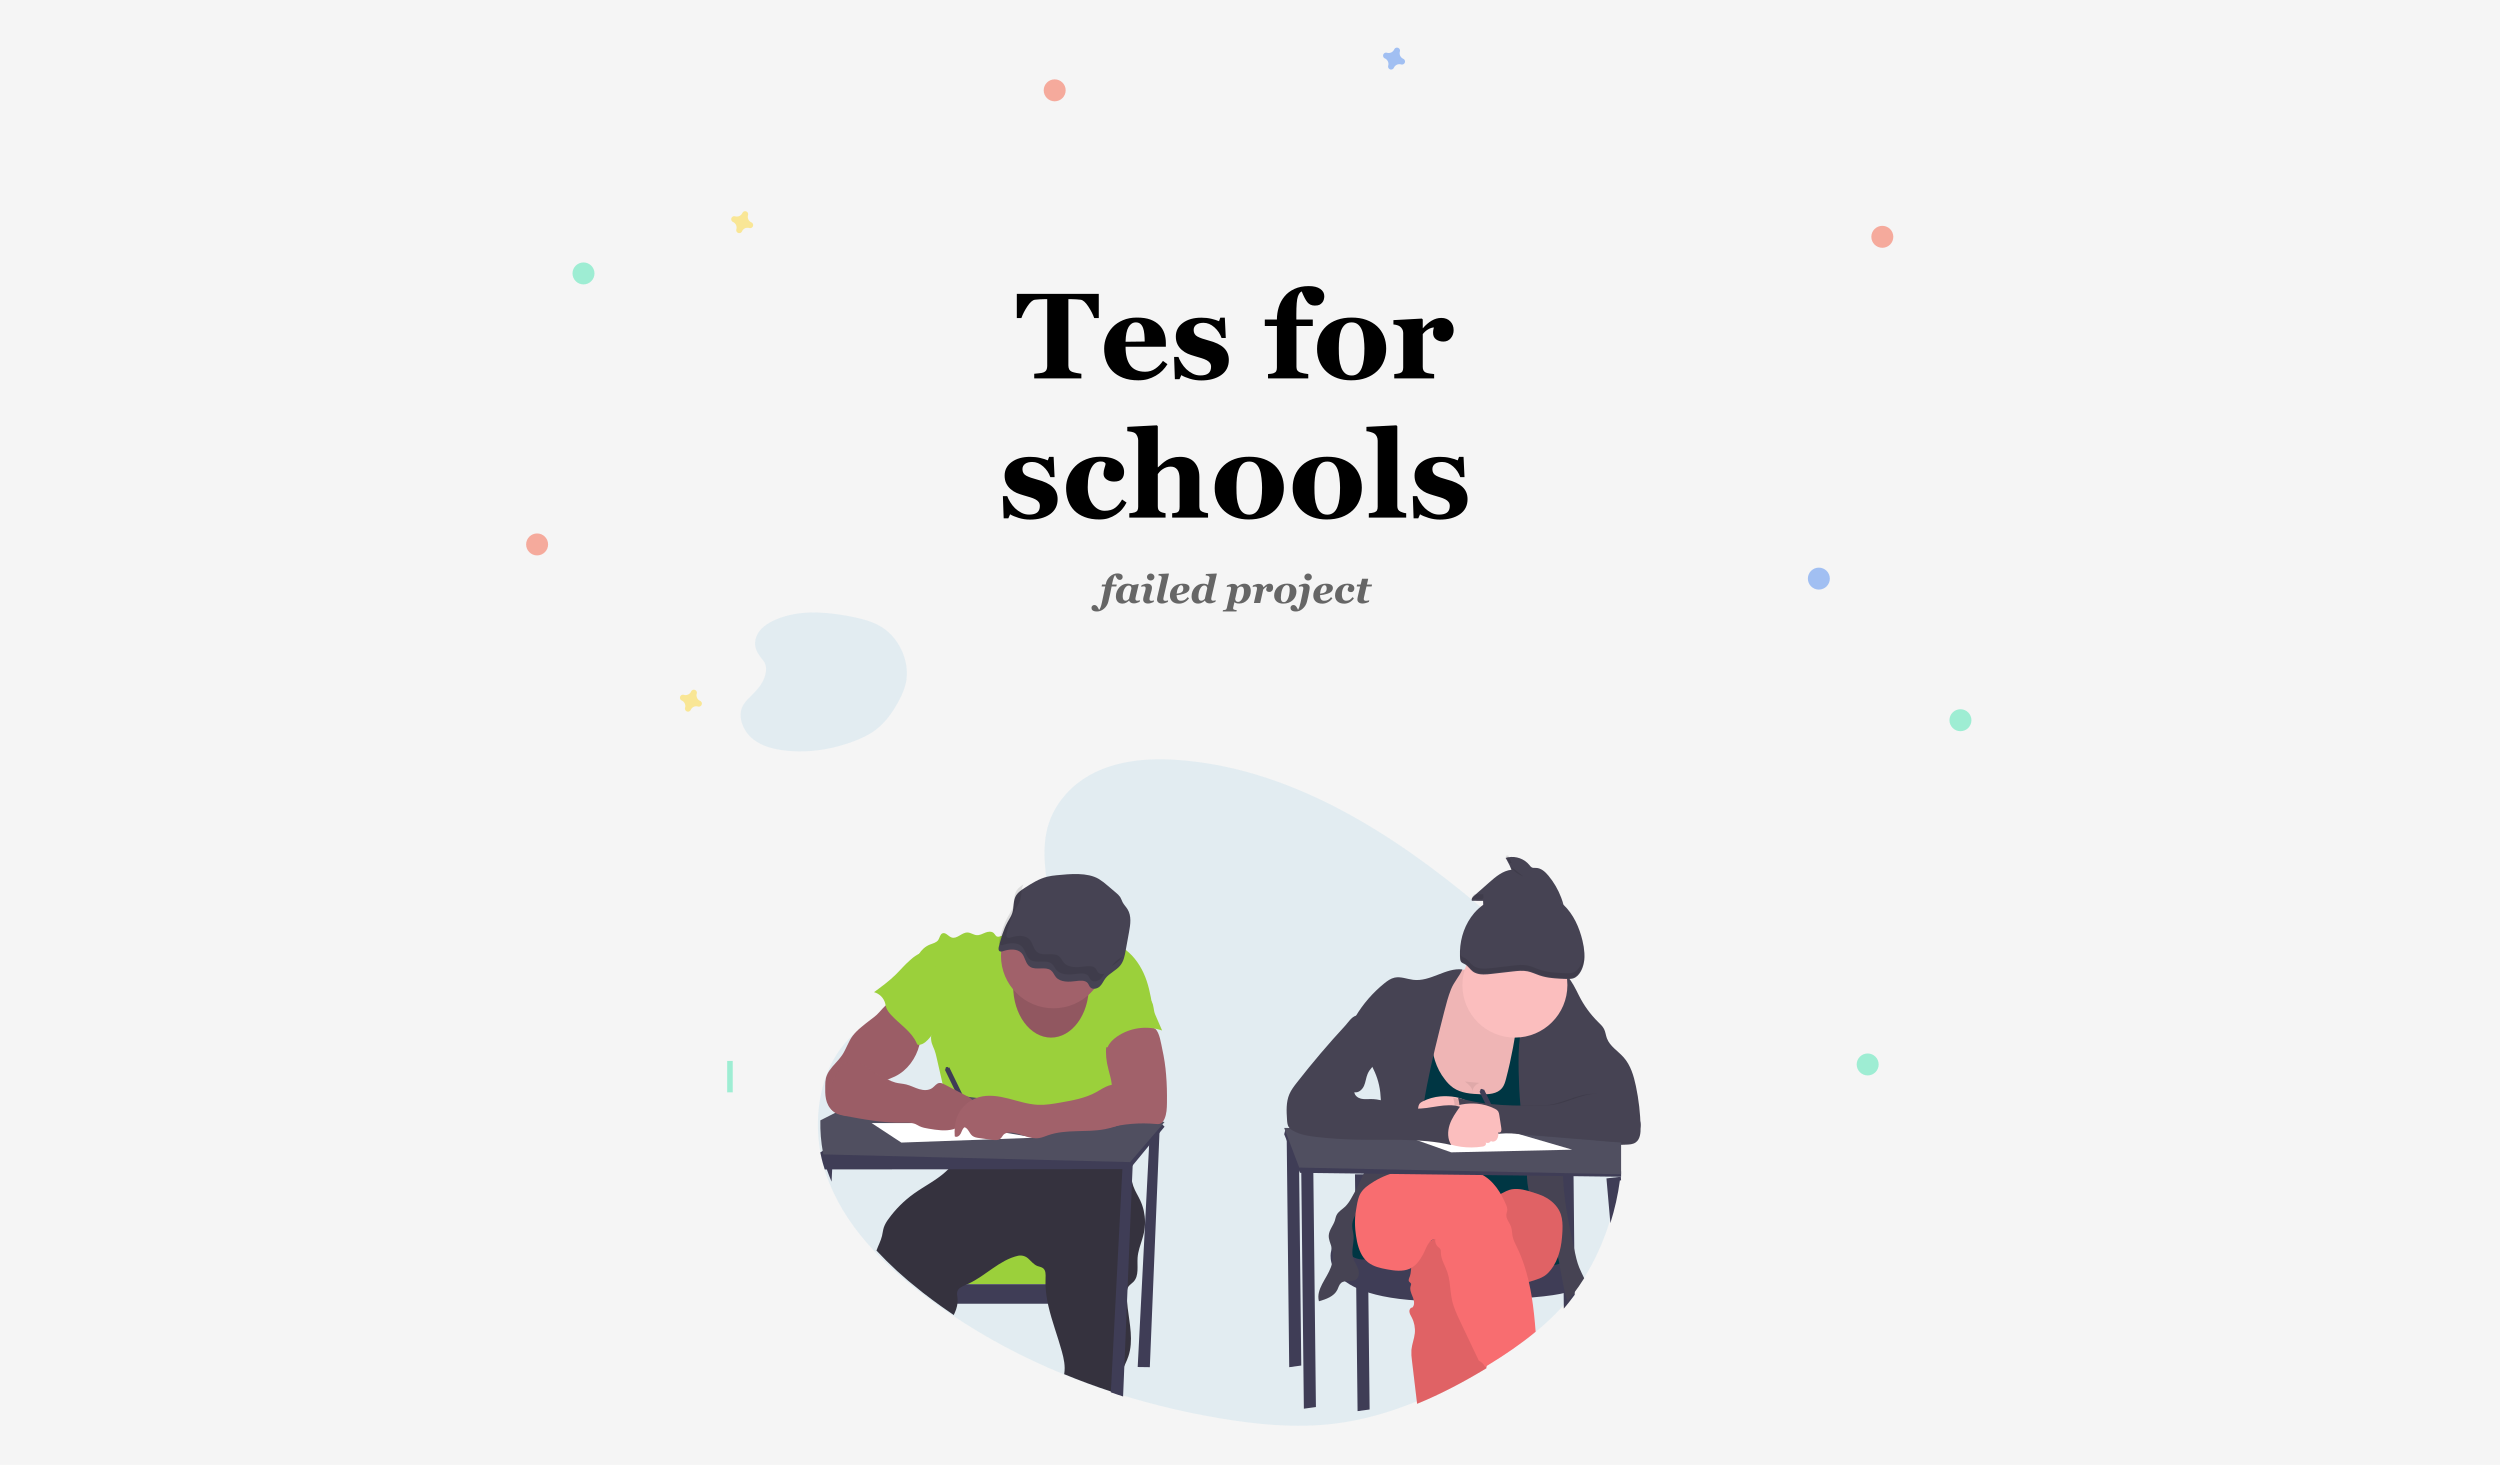 <?xml version="1.0" encoding="UTF-8"?>
<svg width="1024px" height="600px" viewBox="0 0 1024 600" version="1.1" xmlns="http://www.w3.org/2000/svg" xmlns:xlink="http://www.w3.org/1999/xlink">
    <title>tes for schools hero</title>
    <g id="tes-for-schools-hero" stroke="none" stroke-width="1" fill="none" fill-rule="evenodd">
        <rect fill="#F5F5F5" x="0" y="0" width="1024" height="600"></rect>
        <g id="undraw_exams_g4ow" transform="translate(288, 234)" fill-rule="nonzero">
            <path d="M376,235.264 C376,235.472 376,235.679 376,235.883 C375.962,239.46 375.748,243.028 375.357,246.586 C375.359,246.608 375.359,246.629 375.357,246.651 C375.326,246.947 375.292,247.239 375.258,247.535 C375.199,248.035 375.137,248.531 375.069,249.031 C374.269,255.114 372.946,261.119 371.113,266.979 L371.113,266.979 C368.658,274.898 365.188,282.472 360.787,289.514 C359.433,291.668 357.991,293.752 356.461,295.767 L356.461,295.767 C355.644,296.834 354.811,297.878 353.95,298.905 C353.346,299.624 352.731,300.331 352.104,301.027 L351.713,301.455 C348.415,305.043 344.861,308.39 341.078,311.471 C334.902,316.544 328.254,320.957 321.499,325.051 C321.114,325.285 320.727,325.517 320.339,325.731 C320.312,325.75 320.283,325.767 320.253,325.782 C311.073,331.283 301.553,336.247 291.744,340.221 C281.006,344.584 269.918,347.756 258.542,349.143 C242.686,351.074 226.637,349.503 210.876,346.804 C197.769,344.572 184.82,341.505 172.11,337.624 L170.017,336.974 C168.933,336.632 167.85,336.283 166.768,335.927 C160.234,333.785 153.773,331.405 147.385,328.787 C131.341,322.239 116.014,314.083 101.643,304.447 C99.814,303.227 98.01,301.981 96.233,300.707 C93.749,298.934 91.295,297.11 88.871,295.233 L87.375,294.084 C81.031,289.16 75.086,283.75 69.597,277.903 C62.215,269.941 55.906,260.958 51.758,250.704 C51.104,249.092 50.505,247.45 49.96,245.777 L49.909,245.61 C49.634,244.761 49.38,243.911 49.147,243.027 C48.804,241.762 48.503,240.481 48.245,239.185 C48.19,238.936 48.142,238.688 48.097,238.437 C47.277,234.073 46.915,229.638 47.017,225.201 C47.102,221.313 47.562,217.442 48.389,213.641 L48.389,213.641 C49.235,209.7 50.54,205.87 52.276,202.227 L52.276,202.227 C53.845,198.951 55.844,195.895 58.221,193.139 L58.221,193.139 C59.892,191.212 61.77,189.472 63.824,187.95 C67.546,185.203 71.673,183.289 75.951,181.776 L75.951,181.776 C77.961,181.062 79.999,180.437 82.047,179.855 C83.499,179.44 84.957,179.046 86.408,178.658 L90.689,177.513 C93.434,176.771 96.178,176.01 98.882,175.187 C106.251,172.957 113.472,170.257 120.152,166.231 C121.209,165.596 122.286,164.899 123.363,164.151 C124.735,163.206 126.087,162.179 127.425,161.07 L127.425,161.07 C128.777,159.948 130.101,158.748 131.363,157.477 C131.559,157.279 131.751,157.082 131.943,156.882 C132.972,155.807 133.971,154.682 134.897,153.512 C135.35,152.941 135.789,152.36 136.208,151.768 C136.787,150.949 137.336,150.116 137.844,149.259 L137.844,149.259 C140.39,144.975 141.961,140.249 141.776,135.268 C141.748,134.447 141.674,133.629 141.553,132.817 C141.107,129.814 140.678,126.884 140.362,124.017 C139.038,112.162 139.597,101.411 148.575,91.31 C159.739,78.754 177.259,76.194 193.208,77.197 C239.32,80.087 281.298,106.178 318.188,137.24 C321.379,139.924 324.53,142.644 327.643,145.4 C328.428,146.093 329.213,146.792 330,147.494 C335.832,152.7 341.575,158.099 346.924,163.882 C347.356,164.351 347.788,164.82 348.213,165.293 C348.474,165.585 348.738,165.874 348.996,166.17 C350.663,168.04 352.281,169.956 353.85,171.916 C358.053,177.121 361.765,182.698 364.938,188.576 C369.797,197.801 373.087,207.757 374.674,218.044 L374.674,218.044 C375.271,221.779 375.664,225.544 375.851,229.321 C375.909,230.433 375.947,231.548 375.968,232.66 C375.968,233.017 375.968,233.371 375.968,233.728 C376,234.244 376,234.748 376,235.264 Z" id="Path" fill="#3B99D0" opacity="0.1"></path>
            <path d="M82.792,49.145 C82.792,49.191 82.792,49.236 82.792,49.281 C82.784,50.067 82.738,50.85 82.653,51.632 C82.653,51.636 82.653,51.641 82.653,51.646 C82.646,51.711 82.638,51.775 82.631,51.84 C82.618,51.95 82.605,52.059 82.59,52.168 C82.416,53.504 82.127,54.823 81.726,56.109 L81.726,56.109 C81.19,57.848 80.432,59.511 79.47,61.057 C79.174,61.529 78.858,61.987 78.524,62.429 L78.524,62.429 C78.345,62.663 78.163,62.893 77.975,63.118 C77.843,63.276 77.708,63.431 77.571,63.584 L77.486,63.678 C76.765,64.465 75.987,65.2 75.16,65.876 C73.809,66.989 72.355,67.958 70.878,68.856 C70.794,68.907 70.709,68.958 70.624,69.005 C70.618,69.009 70.612,69.013 70.606,69.016 C68.598,70.223 66.515,71.312 64.37,72.184 C62.021,73.141 59.595,73.836 57.107,74.14 C53.638,74.562 50.126,74.215 46.678,73.621 C43.81,73.129 40.977,72.454 38.196,71.601 L37.738,71.458 C37.5,71.383 37.263,71.306 37.027,71.228 C35.597,70.756 34.183,70.233 32.785,69.658 C29.274,68.218 25.92,66.425 22.775,64.308 C22.375,64.04 21.98,63.766 21.591,63.486 C21.047,63.096 20.51,62.695 19.98,62.283 L19.652,62.03 C18.264,60.949 16.963,59.76 15.761,58.475 C14.145,56.726 12.764,54.753 11.855,52.501 C11.712,52.147 11.581,51.786 11.461,51.419 L11.45,51.382 C11.39,51.195 11.334,51.009 11.283,50.815 C11.208,50.537 11.142,50.256 11.085,49.971 C11.073,49.916 11.063,49.862 11.053,49.807 C10.873,48.848 10.793,47.874 10.815,46.9 C10.834,46.046 10.934,45.196 11.114,44.362 L11.114,44.362 C11.299,43.496 11.584,42.655 11.963,41.856 L11.963,41.856 C12.306,41.136 12.743,40.466 13.263,39.861 L13.263,39.861 C13.628,39.438 14.039,39.056 14.488,38.722 C15.302,38.119 16.205,37.699 17.141,37.367 L17.141,37.367 C17.581,37.211 18.026,37.074 18.474,36.946 C18.792,36.855 19.111,36.769 19.428,36.684 L20.365,36.433 C20.965,36.27 21.566,36.103 22.157,35.923 C23.769,35.434 25.349,34.842 26.809,33.959 C27.041,33.819 27.276,33.666 27.512,33.502 C27.812,33.295 28.108,33.069 28.4,32.826 L28.4,32.826 C28.696,32.58 28.985,32.316 29.261,32.037 C29.304,31.994 29.346,31.951 29.388,31.907 C29.613,31.671 29.832,31.424 30.034,31.167 C30.133,31.042 30.229,30.914 30.321,30.784 C30.447,30.604 30.567,30.422 30.678,30.234 L30.678,30.234 C31.235,29.293 31.578,28.255 31.537,27.162 C31.531,26.981 31.515,26.802 31.488,26.623 C31.39,25.964 31.296,25.32 31.227,24.691 C30.936,22.087 31.057,19.727 33.02,17.51 C35.461,14.754 39.294,14.193 42.783,14.415 C52.872,15.055 62.059,20.789 70.133,27.614 C70.831,28.203 71.521,28.801 72.203,29.407 C72.374,29.559 72.546,29.712 72.719,29.867 C73.995,31.01 75.252,32.197 76.423,33.467 C76.517,33.57 76.612,33.673 76.705,33.777 C76.762,33.841 76.82,33.905 76.876,33.97 C77.241,34.381 77.596,34.802 77.939,35.232 C78.859,36.376 79.672,37.601 80.367,38.892 C81.431,40.918 82.152,43.105 82.5,45.364 L82.5,45.364 C82.631,46.184 82.717,47.011 82.759,47.84 C82.772,48.084 82.78,48.329 82.785,48.574 C82.785,48.652 82.785,48.73 82.785,48.808 C82.792,48.921 82.792,49.032 82.792,49.145 Z" id="Path-Copy" fill="#3B99D0" opacity="0.1" transform="translate(46.802, 44.349) rotate(-30) translate(-46.802, -44.349) "></path>
            <polygon id="Path" fill="#3F3D56" points="182.966 229.356 178 325.929 182.966 326 187 228"></polygon>
            <rect id="Rectangle" fill="#9BD03B" x="95" y="277" width="67" height="15"></rect>
            <path d="M167,292 L167,300 L97.312,300 C94.845,298.455 92.408,296.865 90,295.23 L90,292 L167,292 Z" id="Path" fill="#3F3D56"></path>
            <path d="M180.532,271.01 C180.342,271.886 180.094,272.751 179.833,273.613 C179.063,276.105 178.137,278.563 177.958,281.152 C177.717,284.574 178.636,288.553 176.262,291.038 C175.651,291.68 174.854,292.16 174.308,292.847 C174.224,292.954 174.147,293.067 174.078,293.185 C173.589,293.989 173.532,294.97 173.525,295.889 C173.531,297.851 173.659,299.81 173.908,301.755 C174.712,308.449 176.299,315.157 174.213,321.475 C173.835,322.571 173.395,323.645 172.894,324.69 C171.877,326.922 170.768,329.123 170.435,331.54 C170.191,333.332 170.266,335.178 170.252,337 C169.18,336.66 168.11,336.313 167.04,335.959 C160.58,333.829 154.193,331.462 147.878,328.859 C147.895,328.768 147.911,328.673 147.925,328.582 C148.41,325.573 147.745,322.496 146.938,319.562 C145.242,313.345 142.841,307.188 141.42,300.927 C140.848,298.481 140.472,295.994 140.297,293.489 C140.257,292.928 140.233,292.363 140.229,291.799 C140.213,291.062 140.229,290.325 140.26,289.581 C140.331,288.097 140.396,286.335 139.205,285.433 C138.551,284.942 137.686,284.858 136.923,284.56 C135.451,283.989 134.443,282.664 133.277,281.602 C132.147,280.51 130.55,280.042 129.007,280.351 C121.382,282.092 115.779,288.54 108.684,291.799 C108.409,291.927 108.135,292.049 107.857,292.164 C106.939,292.499 106.065,292.944 105.255,293.489 C104.686,293.883 104.273,294.463 104.089,295.129 C103.909,295.845 104.065,296.596 104.153,297.333 C104.296,298.531 104.244,299.745 104,300.927 C103.908,301.385 103.787,301.837 103.637,302.279 C103.366,303.08 103.003,303.865 102.657,304.646 C100.848,303.433 99.066,302.193 97.309,300.927 C94.853,299.164 92.427,297.35 90.03,295.484 L88.575,294.317 C82.303,289.422 76.427,284.042 71,278.228 C71.722,276.2 72.767,274.313 73.269,272.234 C73.554,271.04 73.659,269.8 74.052,268.64 C74.506,267.438 75.137,266.31 75.925,265.293 C78.809,261.284 82.33,257.771 86.35,254.894 C90.553,251.892 95.406,249.484 99.188,246.077 C100.722,244.737 102.045,243.175 103.112,241.442 C103.176,241.337 103.237,241.225 103.291,241.103 C103.587,240.492 103.791,239.84 103.899,239.17 C104.17,237.655 104.129,235.992 104.265,234.538 C108.872,235.333 113.568,235.474 118.215,234.957 C123.624,234.352 128.915,232.854 134.325,232.273 C134.732,232.225 135.142,232.188 135.552,232.154 C137.286,232.016 139.022,231.985 140.762,232.006 C142.217,232.006 143.672,232.07 145.127,232.117 L161.146,232.658 C162.919,232.719 164.73,232.787 166.382,233.432 C168.343,234.2 169.913,235.728 171.171,237.408 C171.331,237.625 171.49,237.841 171.639,238.064 C172.675,239.57 173.505,241.206 174.108,242.929 C174.173,243.105 174.234,243.267 174.291,243.46 C174.444,243.93 174.576,244.403 174.695,244.883 C174.787,245.258 174.868,245.634 174.943,246.012 C175.316,247.885 175.536,249.799 176.126,251.608 C176.167,251.739 176.211,251.871 176.259,252 C176.967,253.981 178.144,255.756 179.033,257.659 C179.674,259.037 180.163,260.48 180.491,261.963 C181.156,264.941 181.169,268.026 180.532,271.01 Z" id="Path" fill="#35323E"></path>
            <path d="M131.108,147.563 C129.661,146.417 127.562,147.256 125.867,147.996 C124.447,148.62 122.984,149.146 121.49,149.569 C121.185,149.686 120.853,149.72 120.53,149.668 C119.844,149.504 119.556,148.696 119.045,148.204 C118.156,147.355 116.702,147.556 115.556,148.017 C114.411,148.477 113.279,149.142 112.051,149.04 C110.741,148.938 109.602,147.976 108.278,147.945 C105.945,147.891 103.987,150.749 101.781,149.992 C100.437,149.531 99.38,147.792 98.056,148.286 C97.027,148.675 96.935,150.091 96.314,151.015 C95.583,152.093 94.16,152.396 92.942,152.874 C89.104,154.381 86.562,158.634 87.063,162.707 C87.341,164.954 88.435,167.014 89.159,169.159 C91.306,175.398 90.568,182.434 93.275,188.45 C93.618,188.129 93.81,188.01 94.142,187.693 C93.287,189.458 93.122,191.476 93.679,193.355 C93.964,194.299 94.427,195.179 94.777,196.104 C95.14,197.14 95.434,198.2 95.655,199.275 L98.639,212.366 C99.806,217.482 100.975,222.598 101.178,227.836 C101.304,231.243 101.041,234.652 100.396,238 C105.801,237.11 110.747,234.726 116.225,234.756 C118.235,234.756 120.228,235.098 122.221,235.37 C128.031,236.179 133.892,236.574 139.759,236.554 C140.671,236.606 141.585,236.478 142.448,236.179 C143.203,235.858 143.82,235.289 144.534,234.876 C145.93,234.057 147.621,233.853 149.229,233.853 C156.566,233.72 163.636,236.39 170.925,237.332 C173.802,231.325 173.974,224.129 171.765,217.85 C171.11,215.984 170.228,214.166 169.968,212.205 C169.863,211 169.835,209.789 169.885,208.58 C169.874,205.485 169.313,202.416 168.229,199.514 C167.803,198.378 167.292,197.222 167.337,196.011 C167.381,194.801 167.982,193.672 168.572,192.601 C169.769,190.418 170.973,188.215 172.664,186.373 C174.396,184.47 176.564,183.02 178.707,181.598 L184,178.065 C183.276,173.518 182.343,168.73 180.405,164.548 C178.467,160.367 175.569,156.523 171.648,154.078 C170.326,153.287 168.943,152.603 167.512,152.031 C165.508,151.192 163.423,150.452 161.252,150.326 C158.782,150.186 156.35,150.844 153.911,151.254 C146.235,152.539 137.2,152.382 131.108,147.563 Z" id="Path" fill="#9BD03B"></path>
            <path d="M189,227.482 L186.48,230.547 L181.729,236.325 L176.237,243.002 L174.702,244.868 L171.726,244.868 L98.027,244.95 L51.872,245 L49.813,245 C49.538,244.173 49.284,243.346 49.05,242.487 C48.707,241.256 48.406,240.011 48.148,238.749 C48.093,238.508 48.045,238.266 48,238.022 L64.745,227.475 L71.041,227.442 L71.041,227.442 L90.299,227.336 L90.299,227.336 L101.054,227.277 L103.018,227.277 L104.25,227.277 L104.25,227.277 L111.418,227.24 L111.418,227.24 L166.048,226.939 L166.048,226.939 L168.842,226.923 L168.842,226.923 L170.054,226.923 L173.264,226.906 L185.207,226.84 L187.5,226 L187.668,226.172 L189,227.482 Z" id="Path" fill="#3F3D56"></path>
            <path d="M189,225.565 L188.715,225.903 L186.842,228.083 L182.986,232.581 L174.899,242 L103.263,240.193 L49.245,238.838 C49.19,238.59 49.142,238.343 49.097,238.092 C48.277,233.742 47.915,229.32 48.017,224.897 L54.007,221.867 L55.379,221.168 L66.059,215.745 L75.432,211 L99.881,214.139 L105.294,214.833 L107.744,215.145 L111.329,215.606 L111.631,215.647 L167.852,222.85 L174.066,223.646 L177.713,224.114 L188.952,225.558 L189,225.565 Z" id="Path" fill="#504F60"></path>
            <path d="M176,242 L175.945,243.344 L175.623,250.935 L173.891,292.666 L173.524,301.687 L172.558,324.892 L172.014,338 L170.049,337.347 C169.032,337.002 168.015,336.651 167,336.293 L171.711,245.304 L171.811,243.396 L173.884,242.711 L176,242 Z" id="Path" fill="#3F3D56"></path>
            <path d="M53,242 L52.845,245.251 L52.618,250 C51.962,248.499 51.361,246.97 50.815,245.413 L50.764,245.258 C50.489,244.466 50.234,243.675 50,242.852 L53,242 Z" id="Path" fill="#3F3D56"></path>
            <ellipse id="Oval" fill="#A1616A" cx="142.5" cy="170" rx="15.5" ry="21"></ellipse>
            <ellipse id="Oval" fill="#000000" opacity="0.1" cx="142.5" cy="170" rx="15.5" ry="21"></ellipse>
            <circle id="Oval" fill="#A1616A" cx="143.5" cy="157.5" r="21.5"></circle>
            <path d="M144.85,124.492 C143.533,124.6 142.225,124.804 140.936,125.104 C137.524,125.954 134.574,127.841 131.702,129.694 C130.414,130.526 129.089,131.394 128.29,132.617 C126.854,134.812 127.41,137.604 126.605,140.041 C126.187,141.292 125.418,142.415 124.767,143.58 C122.977,146.773 122.04,150.281 121.12,153.754 C120.931,154.473 120.877,155.448 121.642,155.724 C122.083,155.818 122.541,155.765 122.95,155.572 C125.367,154.753 128.439,154.518 130.232,156.18 C132.026,157.843 131.874,160.791 134.008,162.056 C136.452,163.518 140.268,161.752 142.487,163.476 C143.437,164.216 143.781,165.401 144.56,166.293 C146.374,168.366 149.863,168.266 152.766,167.848 C154.431,167.606 156.474,167.444 157.486,168.643 C157.971,169.21 158.109,169.987 158.672,170.499 C159.684,171.425 161.535,170.955 162.522,170.004 C163.51,169.054 163.982,167.768 164.805,166.701 C166.406,164.627 169.221,163.497 170.873,161.447 C172.255,159.719 172.673,157.556 173.051,155.468 L174.457,147.73 C175.026,144.592 175.546,141.164 173.823,138.399 C173.209,137.404 172.329,136.547 171.8,135.517 C171.446,134.826 171.247,134.097 170.836,133.443 C170.348,132.763 169.765,132.16 169.106,131.653 L165.779,128.83 C164.641,127.809 163.425,126.884 162.141,126.065 C157.391,123.227 150.278,123.974 144.85,124.492 Z" id="Path" fill="#464353"></path>
            <path d="M73.538,179.07 C72.735,179.927 71.992,180.851 71.13,181.653 C70.373,182.329 69.58,182.964 68.757,183.557 C67.427,184.554 66.127,185.586 64.857,186.653 C63.531,187.704 62.331,188.905 61.282,190.233 C59.471,192.67 58.613,195.702 56.918,198.22 C55.419,200.454 53.306,202.218 51.783,204.434 C51.115,205.366 50.619,206.41 50.318,207.517 C50.094,208.588 49.992,209.682 50.016,210.777 C49.986,212.571 49.959,214.386 50.325,216.144 C50.691,217.901 51.495,219.628 52.872,220.78 C54.15,221.851 55.802,222.344 57.419,222.751 C58.254,222.959 59.156,223.153 59.949,222.823 C60.53,222.529 61.034,222.103 61.421,221.579 L65.548,216.82 C68.309,213.625 71.178,210.362 74.966,208.492 C76.153,207.911 77.404,207.473 78.595,206.908 C83.641,204.471 87.209,199.481 88.592,194.043 C88.931,192.714 89.148,191.358 89.369,190.002 L89.966,186.283 C90.011,186.097 90.011,185.902 89.966,185.715 C89.872,185.506 89.722,185.327 89.532,185.199 C86.657,182.872 83.965,180.326 81.481,177.585 C80.891,176.932 80.338,176.038 79.656,175.491 C78.802,174.811 78.866,174.862 77.838,175.491 C76.258,176.494 74.812,177.697 73.538,179.07 Z" id="Path" fill="#A1616A"></path>
            <path d="M100.493,203.386 C100.399,203.17 100.194,203.022 99.96,203.002 C99.726,202.982 99.499,203.092 99.37,203.289 C99.241,203.486 99.23,203.739 99.341,203.946 L99,204.114 L109.163,225 L111,224.101 L100.837,203.201 L100.493,203.386 Z" id="Path" fill="#3F3D56"></path>
            <path d="M73.538,179.07 C72.735,179.927 71.992,180.851 71.13,181.653 C70.373,182.329 69.58,182.964 68.757,183.557 C67.427,184.554 66.127,185.586 64.857,186.653 C63.531,187.704 62.331,188.905 61.282,190.233 C59.471,192.67 58.613,195.702 56.918,198.22 C55.419,200.454 53.306,202.218 51.783,204.434 C51.115,205.366 50.619,206.41 50.318,207.517 C50.094,208.588 49.992,209.682 50.016,210.777 C49.986,212.571 49.959,214.386 50.325,216.144 C50.691,217.901 51.495,219.628 52.872,220.78 C54.15,221.851 55.802,222.344 57.419,222.751 C58.254,222.959 59.156,223.153 59.949,222.823 C60.53,222.529 61.034,222.103 61.421,221.579 L65.548,216.82 C68.309,213.625 71.178,210.362 74.966,208.492 C76.153,207.911 77.404,207.473 78.595,206.908 C83.641,204.471 87.209,199.481 88.592,194.043 C88.931,192.714 89.148,191.358 89.369,190.002 L89.966,186.283 C90.011,186.097 90.011,185.902 89.966,185.715 C89.872,185.506 89.722,185.327 89.532,185.199 C86.657,182.872 83.965,180.326 81.481,177.585 C80.891,176.932 80.338,176.038 79.656,175.491 C78.802,174.811 78.866,174.862 77.838,175.491 C76.258,176.494 74.812,177.697 73.538,179.07 Z" id="Path" fill="#000000" opacity="0.04"></path>
            <path d="M189.985,217.744 C189.952,219.968 189.868,222.258 188.976,224.287 C188.592,225.166 187.997,226.03 187.105,226.32 C186.566,226.449 186.008,226.47 185.46,226.382 C178.86,225.781 172.209,226.328 165.783,228 C167.498,224.444 166.513,220.181 166.987,216.234 C167.118,215.157 167.357,214.097 167.448,213.016 C167.784,209.182 166.2,205.458 165.473,201.672 C164.842,198.395 164.842,195.021 165.473,191.744 C165.597,190.9 165.877,190.089 166.297,189.356 C166.79,188.642 167.438,188.058 168.188,187.651 C170.913,186.044 174.126,185.859 177.188,186.072 C179.25,186.215 183.385,186.013 185.104,187.327 C186.984,188.767 187.58,193.602 188.088,195.837 C188.848,199.264 189.366,202.744 189.635,206.25 C189.965,210.071 190.036,213.909 189.985,217.744 Z" id="Path" fill="#A1616A"></path>
            <polygon id="Path" fill="#FFFFFF" points="69 226 81.182 234 136 232 99.793 226"></polygon>
            <path d="M84.597,159.432 C82.525,161.235 80.767,163.359 78.803,165.279 C76.11,167.915 73.048,170.157 70,172.389 C72.223,173.002 73.955,174.723 74.559,176.921 C74.693,177.43 74.759,177.959 74.91,178.457 C75.261,179.637 76.033,180.654 76.86,181.571 C80.417,185.525 85.394,188.452 87.491,193.334 C87.559,193.571 87.708,193.779 87.912,193.922 C88.082,193.997 88.272,194.018 88.455,193.984 C90.353,193.787 91.805,192.279 93.015,190.812 C95.54,187.698 97.732,184.259 98.977,180.46 C100.222,176.661 100.422,172.461 99.065,168.697 C98.388,166.822 97.343,165.099 96.305,163.393 C95.395,161.901 94.488,160.411 93.583,158.923 C93.11,158.138 92.506,156.543 91.577,156.156 C89.571,155.305 85.885,158.162 84.597,159.432 Z" id="Path" fill="#9BD03B"></path>
            <path d="M185.18,181.586 L188,188.094 C181.773,185.957 174.879,186.896 169.478,190.616 C167.871,191.745 166.397,193.164 165.671,194.967 C164.94,195.103 164.194,194.816 163.753,194.228 C163.329,193.644 163.083,192.953 163.044,192.236 C162.782,189.737 163.746,187.287 164.7,184.951 C165.144,183.857 165.601,182.741 166.39,181.853 C167.179,180.965 168.226,180.379 169.273,179.826 C172.613,178.012 176.111,176.494 179.726,175.29 C181.251,174.805 182.848,174.815 183.703,176.214 C184.693,177.883 184.405,179.809 185.18,181.586 Z" id="Path" fill="#9BD03B"></path>
            <path d="M67.492,203.312 C68.221,203.886 68.861,204.566 69.611,205.113 C70.403,205.657 71.247,206.124 72.129,206.509 L75.504,208.111 C76.549,208.648 77.644,209.087 78.772,209.423 C80.216,209.805 81.732,209.842 83.183,210.197 C85.014,210.643 86.688,211.573 88.491,212.11 C90.295,212.647 92.406,212.735 93.912,211.617 C94.853,210.917 95.565,209.761 96.732,209.588 C97.485,209.49 98.21,209.849 98.881,210.197 L107.662,214.757 C108.846,215.372 110.099,216.055 110.718,217.228 C111.338,218.4 110.92,220.182 109.616,220.486 C109.162,220.538 108.705,220.564 108.248,220.564 C107.796,220.618 107.303,220.881 107.241,221.331 C107.239,221.61 107.314,221.885 107.457,222.125 C107.851,223.018 107.967,224.086 107.508,224.951 C107.05,225.816 105.924,226.354 105.024,225.965 C105.178,227.273 103.737,228.189 102.454,228.537 C99.216,229.413 95.784,228.875 92.475,228.321 C91.174,228.105 89.853,227.882 88.669,227.307 C88.101,227.033 87.574,226.682 86.999,226.428 C85.421,225.735 83.628,225.827 81.903,225.857 C73.926,225.996 66.017,224.535 58.174,223.082 C56.719,222.811 55.224,222.524 53.981,221.73 C51.586,220.189 50.696,217.025 51.09,214.226 C51.483,211.427 52.921,208.892 54.334,206.431 L56.165,203.244 C56.404,202.756 56.739,202.319 57.15,201.959 C59.844,199.928 65.186,201.48 67.492,203.312 Z" id="Path" fill="#A1616A"></path>
            <path d="M67.492,203.312 C68.221,203.886 68.861,204.566 69.611,205.113 C70.403,205.657 71.247,206.124 72.129,206.509 L75.504,208.111 C76.549,208.648 77.644,209.087 78.772,209.423 C80.216,209.805 81.732,209.842 83.183,210.197 C85.014,210.643 86.688,211.573 88.491,212.11 C90.295,212.647 92.406,212.735 93.912,211.617 C94.853,210.917 95.565,209.761 96.732,209.588 C97.485,209.49 98.21,209.849 98.881,210.197 L107.662,214.757 C108.846,215.372 110.099,216.055 110.718,217.228 C111.338,218.4 110.92,220.182 109.616,220.486 C109.162,220.538 108.705,220.564 108.248,220.564 C107.796,220.618 107.303,220.881 107.241,221.331 C107.239,221.61 107.314,221.885 107.457,222.125 C107.851,223.018 107.967,224.086 107.508,224.951 C107.05,225.816 105.924,226.354 105.024,225.965 C105.178,227.273 103.737,228.189 102.454,228.537 C99.216,229.413 95.784,228.875 92.475,228.321 C91.174,228.105 89.853,227.882 88.669,227.307 C88.101,227.033 87.574,226.682 86.999,226.428 C85.421,225.735 83.628,225.827 81.903,225.857 C73.926,225.996 66.017,224.535 58.174,223.082 C56.719,222.811 55.224,222.524 53.981,221.73 C51.586,220.189 50.696,217.025 51.09,214.226 C51.483,211.427 52.921,208.892 54.334,206.431 L56.165,203.244 C56.404,202.756 56.739,202.319 57.15,201.959 C59.844,199.928 65.186,201.48 67.492,203.312 Z" id="Path" fill="#000000" opacity="0.04"></path>
            <path d="M171.717,209.151 C169.947,209.973 167.914,210.053 166.065,210.685 C164.216,211.317 162.645,212.453 160.949,213.379 C156.531,215.806 151.432,216.722 146.426,217.594 C143.39,218.129 140.307,218.664 137.248,218.537 C133.108,218.363 129.132,217.006 125.121,215.983 C121.11,214.96 116.831,214.272 112.857,215.422 C108.649,216.682 105.303,219.839 103.85,223.922 C103.017,226.325 102.902,228.916 103.061,231.45 C103.897,232.055 105.067,231.216 105.522,230.297 C105.978,229.377 106.226,228.251 107.11,227.716 C108.642,228.227 109.016,230.236 110.281,231.229 C111.069,231.851 112.123,232.015 113.126,232.155 L118.292,232.877 C119.536,233.051 120.981,233.168 121.882,232.305 C122.32,231.888 122.561,231.303 122.962,230.855 C123.785,229.959 125.158,229.805 126.382,229.926 C130.202,230.3 133.785,232.737 137.578,232.158 C138.883,231.961 140.097,231.413 141.341,230.982 C148.713,228.421 156.905,229.979 164.576,228.512 C167.503,227.953 170.32,226.964 173.104,225.921 C174.617,225.356 176.146,224.764 177.438,223.808 C179.925,221.928 181.255,218.922 180.959,215.85 C180.675,213.546 179.506,211.437 177.693,209.953 C177.095,209.452 176.309,208.492 175.592,208.178 C174.222,207.587 172.88,208.613 171.717,209.151 Z" id="Path" fill="#A1616A"></path>
            <g id="Group" opacity="0.1" transform="translate(121, 128)" fill="#000000">
                <path d="M40.945,36.474 C40.381,35.976 40.243,35.22 39.756,34.669 C38.743,33.503 36.696,33.661 35.028,33.896 C32.12,34.303 28.611,34.397 26.807,32.383 C26.027,31.516 25.682,30.366 24.73,29.644 C22.508,27.963 18.684,29.684 16.236,28.262 C14.098,27.022 14.236,24.145 12.453,22.548 C10.669,20.951 7.579,21.16 5.157,21.956 C4.748,22.144 4.288,22.195 3.847,22.104 C3.08,21.835 3.134,20.887 3.323,20.188 C4.245,16.81 5.184,13.398 6.978,10.292 C7.63,9.16 8.4,8.067 8.819,6.85 C9.552,4.719 9.177,2.309 10.139,0.292 C9.106,0.965 8.113,1.697 7.474,2.645 C6.036,4.78 6.593,7.496 5.786,9.866 C5.367,11.082 4.597,12.175 3.945,13.308 C2.151,16.413 1.213,19.825 0.29,23.203 C0.101,23.903 0.047,24.85 0.814,25.119 C1.255,25.211 1.715,25.159 2.124,24.971 C4.546,24.175 7.623,23.946 9.42,25.563 C11.217,27.18 11.065,30.047 13.203,31.277 C15.651,32.699 19.475,30.982 21.697,32.659 C22.649,33.378 22.994,34.531 23.774,35.398 C25.591,37.415 29.087,37.318 31.995,36.911 C33.663,36.676 35.71,36.518 36.723,37.684 C37.21,38.235 37.348,38.992 37.912,39.489 C38.925,40.39 40.78,39.933 41.769,39.008 C42.404,38.351 42.947,37.611 43.384,36.81 C42.506,37.076 41.57,37.035 40.945,36.474 Z" id="Path"></path>
                <path d="M47.099,32.776 C46.881,33.055 46.68,33.346 46.494,33.647 C47.791,32.726 49.166,31.866 50.135,30.692 C50.387,30.389 50.613,30.065 50.811,29.724 C49.463,30.686 48.058,31.57 47.099,32.776 Z" id="Path"></path>
            </g>
            <polygon id="Path" fill="#3F3D56" points="239 229 240.059 326 245 325.324 243.941 229"></polygon>
            <polygon id="Path" fill="#3F3D56" points="267 247 268.059 344 273 343.324 271.941 247"></polygon>
            <path d="M357,296.335 L357,296.335 L356.981,294.46 L356.981,293.344 L356.81,276.169 L356.544,249.317 L356.499,247 L352,247 L352.022,249.232 L352.164,263.614 L352.225,269.84 L352.225,269.84 L352.276,274.883 L352.36,283.6 L352.411,288.741 L352.411,288.741 L352.411,289.285 L352.479,296.042 L352.537,302 L352.903,301.571 C353.492,300.875 354.068,300.167 354.632,299.448 L357,296.335 Z" id="Path" fill="#3F3D56"></path>
            <polygon id="Path" fill="#003643" points="261.738 263 259 267.164 261.738 286.133 285.009 292.611 322.654 292.611 345.24 294 356 286.508 354.138 273.642 345.925 263"></polygon>
            <path d="M258.645,267 L257.283,278.245 C257.283,278.245 250.132,300.291 307.681,298.94 C365.231,297.59 355.355,293.091 355.355,293.091 L355.015,280.046 C355.015,280.046 357.02,286.22 327.773,285.384 C298.525,284.548 271.245,281.846 271.245,281.846 C271.245,281.846 261.029,283.644 258.645,267 Z" id="Path" fill="#3F3D56"></path>
            <path d="M306.974,164.496 C303.645,165.975 301.125,168.842 299.436,172.013 C297.748,175.184 296.798,178.664 295.862,182.121 C294.875,185.767 293.884,189.423 293.373,193.159 C292.461,199.804 293.145,206.788 296.273,212.756 C299.402,218.723 305.182,223.538 311.95,224.687 C314.564,225.135 317.25,225.044 319.892,224.778 C324.666,224.284 329.37,223.273 333.914,221.762 C338.662,220.195 343.604,217.783 345.717,213.339 C346.943,210.761 347.046,207.823 346.987,204.986 C346.825,197.253 345.628,189.575 343.427,182.145 C342.789,179.988 342.046,177.815 340.693,175.999 C339.339,174.183 337.488,172.852 335.599,171.619 C327.523,166.312 316.908,160.089 306.974,164.496 Z" id="Path" fill="#FBBEBE"></path>
            <path d="M306.974,164.496 C303.645,165.975 301.125,168.842 299.436,172.013 C297.748,175.184 296.798,178.664 295.862,182.121 C294.875,185.767 293.884,189.423 293.373,193.159 C292.461,199.804 293.145,206.788 296.273,212.756 C299.402,218.723 305.182,223.538 311.95,224.687 C314.564,225.135 317.25,225.044 319.892,224.778 C324.666,224.284 329.37,223.273 333.914,221.762 C338.662,220.195 343.604,217.783 345.717,213.339 C346.943,210.761 347.046,207.823 346.987,204.986 C346.825,197.253 345.628,189.575 343.427,182.145 C342.789,179.988 342.046,177.815 340.693,175.999 C339.339,174.183 337.488,172.852 335.599,171.619 C327.523,166.312 316.908,160.089 306.974,164.496 Z" id="Path" fill="#000000" opacity="0.05"></path>
            <path d="M303.845,208.168 C304.791,209.467 305.935,210.609 307.235,211.554 C310.462,213.783 314.604,214.084 318.523,214.206 C321.669,214.301 325.276,214.122 327.249,211.67 C328.137,210.566 328.537,209.157 328.896,207.785 C331.114,199.363 332.689,190.784 333.608,182.124 L342.585,182.154 C346.47,198.773 346.151,216.049 345.812,233.114 L345.32,258 L339.537,257.387 C325.805,255.934 312.052,254.481 298.245,254.231 C290.155,254.082 282.063,254.349 274,255.03 L286.594,217.62 C288.227,212.757 289.878,207.829 290.261,202.718 C290.814,195.305 288.733,187.478 291.617,180.62 C291.848,180.068 292.139,179.496 292.665,179.208 C293.19,178.92 293.855,178.991 294.458,179.069 C295.597,179.221 299.079,179.069 299.906,179.797 C301.126,180.854 300.319,181.013 299.889,182.716 C299.119,185.765 298.39,188.586 298.401,191.762 C298.411,197.53 300.201,203.619 303.845,208.168 Z" id="Path" fill="#003643"></path>
            <path d="M356.553,295.845 L356.553,295.845 C358.083,293.819 359.525,291.721 360.879,289.551 C360.193,288.086 359.438,286.655 358.838,285.16 C357.919,282.867 357.39,280.437 356.869,278.024 C356.691,277.203 356.513,276.381 356.337,275.56 C354.416,266.624 352.612,257.562 352.238,248.503 C352.204,247.75 352.182,246.997 352.173,246.244 C352.173,246.134 352.173,246.028 352.173,245.902 C352.173,245.077 352.173,244.252 352.173,243.431 C352.214,241.377 352.345,239.307 352.581,237.247 C352.626,236.843 352.677,236.439 352.732,236.035 C352.732,235.946 352.753,235.86 352.767,235.771 L376.091,234.923 L376.091,234.923 L378.053,234.851 C379.401,234.803 380.828,234.728 381.939,233.964 C383.809,232.684 384.028,230.06 383.997,227.804 C383.884,222.104 383.236,216.426 382.063,210.846 C381.178,206.65 379.916,202.362 377.082,199.138 C374.757,196.489 371.388,194.563 370.178,191.267 C369.728,190.042 369.615,188.697 369.032,187.526 C368.449,186.356 367.485,185.497 366.576,184.593 C363.377,181.43 360.723,177.762 358.721,173.737 C357.332,170.945 355.826,167.865 354.012,165.934 C353.922,165.835 353.833,165.743 353.741,165.654 C352.197,164.131 350.431,163.463 348.338,164.5 C347.962,164.689 347.604,164.911 347.268,165.164 L347.268,165.164 C346.522,165.733 345.84,166.38 345.234,167.094 C343.121,169.519 341.266,172.157 339.701,174.966 C338.601,176.943 337.656,179.003 336.875,181.126 C336.258,182.804 335.749,184.518 335.349,186.26 C335.054,187.55 334.82,188.854 334.635,190.161 C333.949,195.076 333.949,200.086 334.045,205.062 C334.148,209.635 334.35,214.217 334.765,218.772 C334.868,219.874 334.983,220.975 335.109,222.075 C335.36,224.249 335.671,226.417 336.041,228.578 C336.189,229.402 336.34,230.227 336.508,231.049 C336.549,231.268 336.594,231.487 336.638,231.702 L336.659,231.795 C337.112,233.704 337.464,235.636 337.712,237.582 C337.739,237.826 337.76,238.069 337.774,238.311 C337.831,239.43 337.822,240.551 337.746,241.668 C337.667,242.989 337.544,244.307 337.482,245.628 C337.482,245.861 337.482,246.09 337.458,246.312 C337.441,246.98 337.458,247.647 337.458,248.314 C337.528,249.911 337.718,251.5 338.028,253.068 C338.606,255.985 339.605,258.802 340.995,261.432 C341.125,261.679 341.259,261.922 341.392,262.161 C343.131,265.262 345.327,268.106 346.935,271.279 C348.323,274.134 349.36,277.146 350.022,280.249 C350.251,281.273 350.468,282.3 350.674,283.329 C350.993,284.972 351.278,286.628 351.569,288.285 C351.597,288.449 351.628,288.627 351.659,288.777 C352.046,290.975 352.454,293.161 352.979,295.307 C353.284,296.556 353.627,297.788 354.029,299 L356.553,295.845 Z" id="Path" fill="#464353"></path>
            <path d="M351.982,269.616 C351.982,269.922 351.962,270.229 351.948,270.539 C351.888,272.033 351.75,273.524 351.537,275.004 C351.256,277.025 350.763,279.01 350.066,280.927 C349.605,282.188 349.017,283.399 348.313,284.541 C347.689,285.556 346.958,286.5 346.132,287.358 C344.094,289.483 341.159,290.161 338.319,291.057 C337.012,291.436 335.75,291.953 334.552,292.6 C334.338,292.719 334.127,292.849 333.923,292.985 L330.37,295.345 C329.263,296.078 328.131,296.837 327.37,297.924 C327.246,298.108 327.132,298.301 327.031,298.499 C326.55,299.499 326.198,300.557 325.984,301.646 C324.136,309.365 322.285,317.089 321.018,324.923 C320.933,325.441 320.851,325.962 320.763,326.483 L320.733,326.647 C320.717,326.608 320.699,326.571 320.678,326.534 C311.588,332.045 302.161,337.018 292.449,341 L290.339,323.289 C290.119,321.849 290.046,320.39 290.122,318.936 C290.322,316.643 291.253,314.47 291.504,312.185 C291.742,309.947 291.321,307.689 290.292,305.689 C289.891,304.913 289.388,304.15 289.296,303.281 C289.204,302.413 289.704,301.619 290.573,301.531 C291.253,300.774 291.307,299.742 291.107,298.721 C291,298.187 290.841,297.666 290.631,297.164 C290.054,295.74 289.323,294.191 289.819,292.736 C289.951,292.473 290.009,292.179 289.989,291.885 C289.993,291.867 289.993,291.848 289.989,291.83 C289.874,291.449 289.422,291.282 289.187,290.958 C288.746,290.355 289.187,289.534 289.459,288.84 C289.724,288.093 289.877,287.311 289.914,286.52 C289.952,286.081 289.979,285.638 290.027,285.202 C290.093,284.612 290.198,284.027 290.342,283.451 C291.168,280.188 293.152,277.34 295.924,275.44 C297.245,274.548 298.716,273.897 300.065,273.056 C301.446,272.122 302.765,271.098 304.012,269.991 C307.004,267.493 310.114,265.138 313.344,262.926 C316.817,260.549 320.413,258.359 324.119,256.366 C324.912,255.937 325.705,255.519 326.497,255.113 C327.36,254.659 328.229,254.228 329.103,253.822 C331.902,252.483 335.078,252.984 338.173,253.876 C339.471,254.248 340.751,254.691 341.988,255.092 C343.196,255.486 344.357,256.009 345.453,256.652 C348.194,258.267 350.46,260.651 351.401,263.662 C351.403,263.681 351.403,263.701 351.401,263.72 C351.999,265.607 352.036,267.63 351.982,269.616 Z" id="Path" fill="#F86D70"></path>
            <path d="M351.982,269.616 C351.982,269.922 351.962,270.229 351.948,270.539 C351.888,272.033 351.75,273.524 351.537,275.004 C351.256,277.025 350.763,279.01 350.066,280.927 C349.605,282.188 349.017,283.399 348.313,284.541 C347.689,285.556 346.958,286.5 346.132,287.358 C344.094,289.483 341.159,290.161 338.319,291.057 C337.012,291.436 335.75,291.953 334.552,292.6 C334.338,292.719 334.127,292.849 333.923,292.985 L330.37,295.345 C329.263,296.078 328.131,296.837 327.37,297.924 C327.246,298.108 327.132,298.301 327.031,298.499 C326.55,299.499 326.198,300.557 325.984,301.646 C324.136,309.365 322.285,317.089 321.018,324.923 C320.933,325.441 320.851,325.962 320.763,326.483 L320.733,326.647 C320.717,326.608 320.699,326.571 320.678,326.534 C311.588,332.045 302.161,337.018 292.449,341 L290.339,323.289 C290.119,321.849 290.046,320.39 290.122,318.936 C290.322,316.643 291.253,314.47 291.504,312.185 C291.742,309.947 291.321,307.689 290.292,305.689 C289.891,304.913 289.388,304.15 289.296,303.281 C289.204,302.413 289.704,301.619 290.573,301.531 C291.253,300.774 291.307,299.742 291.107,298.721 C291,298.187 290.841,297.666 290.631,297.164 C290.054,295.74 289.323,294.191 289.819,292.736 C289.951,292.473 290.009,292.179 289.989,291.885 C289.993,291.867 289.993,291.848 289.989,291.83 C289.874,291.449 289.422,291.282 289.187,290.958 C288.746,290.355 289.187,289.534 289.459,288.84 C289.724,288.093 289.877,287.311 289.914,286.52 C289.952,286.081 289.979,285.638 290.027,285.202 C290.093,284.612 290.198,284.027 290.342,283.451 C291.168,280.188 293.152,277.34 295.924,275.44 C297.245,274.548 298.716,273.897 300.065,273.056 C301.446,272.122 302.765,271.098 304.012,269.991 C307.004,267.493 310.114,265.138 313.344,262.926 C316.817,260.549 320.413,258.359 324.119,256.366 C324.912,255.937 325.705,255.519 326.497,255.113 C327.36,254.659 328.229,254.228 329.103,253.822 C331.902,252.483 335.078,252.984 338.173,253.876 C339.471,254.248 340.751,254.691 341.988,255.092 C343.196,255.486 344.357,256.009 345.453,256.652 C348.194,258.267 350.46,260.651 351.401,263.662 C351.403,263.681 351.403,263.701 351.401,263.72 C351.999,265.607 352.036,267.63 351.982,269.616 Z" id="Path" fill="#000000" opacity="0.1"></path>
            <path d="M319.493,212.386 C319.399,212.17 319.194,212.022 318.96,212.002 C318.726,211.982 318.499,212.092 318.37,212.289 C318.241,212.486 318.23,212.739 318.341,212.946 L318,213.114 L328.163,234 L330,233.101 L319.837,212.201 L319.493,212.386 Z" id="Path" fill="#3F3D56"></path>
            <circle id="Oval" fill="#FBBEBE" cx="332.5" cy="169.5" r="21.5"></circle>
            <path d="M360.972,156.383 C360.868,154.669 360.606,152.968 360.188,151.3 C358.885,145.854 356.502,140.492 352.399,136.582 C352.147,135.626 351.845,134.683 351.494,133.756 C351.488,133.733 351.48,133.71 351.47,133.689 C350.246,130.424 348.477,127.378 346.233,124.672 C344.933,123.103 343.247,121.553 341.174,121.493 C340.591,121.472 339.974,121.57 339.44,121.311 C339.047,121.064 338.716,120.735 338.472,120.347 C336.379,117.779 332.993,116.548 329.677,117.151 L329.462,117.195 C329.341,117.218 329.22,117.245 329.115,117.276 C329.011,117.306 328.824,117.357 328.678,117.4 C328.838,117.656 328.994,117.916 329.147,118.178 C329.558,118.89 329.94,119.618 330.291,120.361 C330.582,120.981 330.852,121.61 331.099,122.25 C327.548,122.644 324.656,125.093 322.013,127.424 L315.792,132.907 C315.78,132.916 315.77,132.927 315.76,132.937 L315.58,133.106 C315.535,133.15 315.49,133.193 315.448,133.241 C315.431,133.255 315.416,133.27 315.403,133.288 C315.351,133.342 315.303,133.399 315.254,133.456 C315.167,133.562 315.09,133.675 315.022,133.793 C314.988,133.843 314.957,133.896 314.931,133.951 C314.922,133.967 314.914,133.984 314.907,134.002 C314.885,134.048 314.865,134.095 314.848,134.143 C314.847,134.15 314.847,134.157 314.848,134.163 C314.839,134.191 314.83,134.219 314.824,134.248 C314.753,134.485 314.774,134.739 314.883,134.962 L318.986,135.005 L319.468,135.005 C319.488,135.538 319.506,136.073 319.527,136.605 C318.876,137.079 318.25,137.584 317.654,138.121 C317.003,138.706 316.393,139.331 315.826,139.994 C312.126,144.335 310.194,149.943 310,155.588 C310,155.763 310,155.925 310,156.107 C310,156.622 310,157.137 310,157.649 C310,157.986 310.031,158.323 310.059,158.66 C310.061,159.098 310.18,159.529 310.406,159.909 C310.435,159.952 310.468,159.992 310.503,160.031 C310.711,160.25 310.961,160.428 311.238,160.556 L311.536,160.697 L311.536,160.697 C311.685,160.768 311.828,160.836 311.966,160.913 C313.274,161.63 314.047,163.015 315.237,163.904 C315.306,163.954 315.375,164.005 315.445,164.049 L315.601,164.15 L315.698,164.21 L315.83,164.284 C315.916,164.335 316.005,164.381 316.097,164.423 L316.097,164.423 L316.263,164.503 L316.291,164.503 L316.291,164.503 C316.43,164.564 316.568,164.621 316.711,164.672 L316.908,164.739 L316.967,164.759 C317.023,164.776 317.082,164.796 317.141,164.81 C317.258,164.844 317.374,164.874 317.487,164.901 L317.834,164.975 C317.969,164.999 318.108,165.022 318.247,165.039 L318.451,165.066 L318.66,165.086 C318.99,165.115 319.323,165.132 319.658,165.137 L319.658,165.137 C320.71,165.13 321.761,165.059 322.804,164.924 L331.654,163.914 C333.662,163.688 335.712,163.463 337.692,163.86 C339.37,164.197 340.917,164.972 342.547,165.521 C342.915,165.645 343.282,165.76 343.653,165.857 C343.788,165.894 343.927,165.935 344.066,165.969 L344.257,166.016 L344.701,166.12 C344.86,166.157 345.02,166.194 345.179,166.225 C345.405,166.272 345.626,166.312 345.852,166.352 C346.004,166.383 346.161,166.406 346.317,166.433 L346.348,166.433 L346.792,166.501 L346.899,166.501 L346.899,166.501 L347.229,166.544 C347.388,166.568 347.548,166.588 347.711,166.605 C348.064,166.648 348.418,166.685 348.772,166.716 C349.344,166.77 349.92,166.811 350.506,166.844 L351.082,166.878 L351.657,166.905 L353.391,166.979 L353.468,166.979 L353.71,166.979 C354.431,167.028 355.155,166.992 355.867,166.871 C355.992,166.848 356.114,166.821 356.235,166.787 C356.356,166.753 356.457,166.72 356.582,166.679 C357.882,166.194 358.833,165.079 359.491,163.887 C359.63,163.634 359.758,163.382 359.876,163.122 C359.994,162.863 360.102,162.6 360.199,162.338 C360.32,162.001 360.424,161.681 360.514,161.344 C360.542,161.253 360.567,161.162 360.587,161.068 C360.608,160.974 360.657,160.788 360.684,160.647 C360.771,160.26 360.837,159.869 360.886,159.475 C360.886,159.35 360.917,159.222 360.931,159.098 C360.962,158.761 360.986,158.448 361,158.117 C361,157.868 361,157.616 361,157.363 C360.997,157.09 360.972,156.73 360.972,156.383 Z M352.08,136.275 C351.799,136.019 351.512,135.773 351.22,135.541 C351.544,135.74 351.834,135.988 352.077,136.275 L352.08,136.275 Z" id="Shape" fill="#464353"></path>
            <path d="M290.823,167.333 C288.267,167.014 285.73,165.884 283.208,166.439 C281.629,166.781 280.271,167.771 279.008,168.788 C274.308,172.588 270.312,177.198 267.204,182.402 C266.677,183.181 266.306,184.056 266.114,184.978 C265.951,186.046 266.239,187.132 266.582,188.156 C268.904,195.078 273.871,200.859 276.133,207.801 C278.509,215.103 277.684,223.083 275.932,230.563 C273.761,239.798 270.231,248.652 265.462,256.832 C264.814,258.049 264.003,259.169 263.051,260.162 C261.816,261.36 260.155,262.216 259.422,263.785 C259.083,264.47 258.984,265.251 258.743,265.984 C258.064,268.039 256.421,269.799 256.261,271.967 C256.142,273.621 256.92,275.187 257.392,276.762 C258.188,279.469 258.103,282.361 257.151,285.016 C255.429,289.777 250.928,294.106 252.235,299 C255.151,298.154 258.383,297.055 259.758,294.325 C260.244,293.359 260.485,292.208 261.303,291.503 C262.936,290.102 265.717,291.369 267.451,290.082 C268.762,289.102 268.809,287.095 268.225,285.554 C267.642,284.013 266.637,282.656 266.188,281.071 C265.408,278.211 266.657,275.187 266.426,272.231 C266.317,270.861 265.9,269.549 265.869,268.186 C265.812,265.539 267.265,263.049 269.196,261.251 C271.128,259.453 273.515,258.261 275.864,257.086 L284.746,252.634 C287.968,251.024 291.499,249.061 292.555,245.595 C292.955,244.297 292.959,242.914 292.979,241.557 C293.281,220.833 298.428,200.527 303.544,180.454 C304.339,177.344 305.147,174.22 306.328,171.234 C307.51,168.247 309.822,165.85 311,163.076 C304.166,162.267 297.922,168.23 290.823,167.333 Z" id="Path" fill="#464353"></path>
            <path d="M339.355,296.918 C340.144,301.711 340.625,306.606 341,311.478 C334.858,316.586 328.245,321.029 321.526,325.151 C321.144,325.387 320.758,325.62 320.373,325.836 L320.342,326 C320.326,325.961 320.308,325.923 320.287,325.887 C319.766,324.757 318.854,323.855 317.721,323.347 C315.203,318.041 312.687,312.734 310.173,307.428 C308.808,304.563 307.443,301.67 306.761,298.578 C306.761,298.513 306.73,298.445 306.72,298.38 C306.201,295.983 306.082,293.495 305.737,291.067 C305.562,289.677 305.25,288.308 304.805,286.98 C304.396,285.799 303.833,284.652 303.335,283.498 C302.721,282.074 302.205,280.633 302.181,279.096 C302.181,278.606 302.212,278.069 301.973,277.658 C301.718,277.304 301.403,276.998 301.042,276.754 C300.126,275.94 299.693,274.709 299.895,273.498 C297.848,273.605 296.694,275.813 295.872,277.685 C295.124,279.517 294.143,281.243 292.951,282.82 C292.083,283.947 290.978,284.869 289.716,285.522 C289.604,285.576 289.491,285.631 289.375,285.679 C286.526,286.939 283.199,286.494 280.111,285.925 C277.411,285.429 274.62,284.813 272.45,283.129 L272.218,282.944 C271.575,282.408 271.002,281.794 270.512,281.116 C268.693,278.623 267.888,275.34 267.441,272.215 C267.4,271.92 267.359,271.626 267.321,271.331 C267.011,269.123 266.925,266.889 267.065,264.663 C267.106,264.115 267.164,263.567 267.236,263.023 C267.284,262.68 267.335,262.311 267.393,261.955 C267.391,261.944 267.391,261.934 267.393,261.924 C267.482,261.359 267.577,260.791 267.673,260.212 C268.014,258.271 268.355,256.279 269.379,254.608 C270.052,253.569 270.902,252.656 271.89,251.91 C272.259,251.619 272.638,251.342 273.02,251.075 C273.641,250.644 274.279,250.233 274.927,249.846 C276.558,248.867 278.271,248.03 280.046,247.347 C280.469,247.183 280.899,247.029 281.329,246.881 C283,246.285 284.799,246.142 286.543,246.467 C288.088,246.692 289.65,246.783 291.211,246.741 C295.213,246.662 299.233,245.895 303.229,245.399 C308.777,244.714 314.739,244.632 319.577,247.453 C319.809,247.587 320.035,247.727 320.26,247.874 C322.649,249.442 324.573,251.64 326.126,254.095 C326.467,254.611 326.764,255.142 327.057,255.68 C327.734,256.913 328.345,258.182 328.89,259.48 C329.212,260.117 329.386,260.819 329.398,261.534 C329.39,261.669 329.372,261.805 329.344,261.938 C329.251,262.424 329.067,262.896 329.002,263.389 C328.787,265.255 330.367,266.813 330.958,268.589 C331.34,269.746 331.299,270.986 331.514,272.204 C331.824,273.916 332.66,275.457 333.411,276.997 C334.597,279.477 335.612,282.036 336.448,284.655 C337.042,286.48 337.55,288.332 337.997,290.201 C338.143,290.802 338.28,291.403 338.41,292.005 C338.782,293.662 339.086,295.285 339.355,296.918 Z" id="Path" fill="#F86D70"></path>
            <polygon id="Path" fill="#3F3D56" points="376 245.742 376 248 375.56 247.994 375.07 247.987 369.591 247.923 356.091 247.755 352.301 247.71 351.32 247.697 345.633 247.629 337.619 247.529 320.616 247.319 291.111 246.958 280.463 246.829 276.19 246.777 272.258 246.729 269.808 246.697 267.488 246.668 250.284 246.458 245.513 246.4 244.474 246.387 243.799 244.739 238.896 232.768 238 230.581 238.681 228 241.748 229.935 243.636 230.158 274.715 233.816 280.548 234.503 292.917 235.961 305.034 237.387 309.784 237.945 337.892 241.255 345.746 242.181 352.247 242.945 375.363 245.668"></polygon>
            <polygon id="Path" fill="#504F60" points="238 228 244.164 244.236 376 247 376 229.382"></polygon>
            <polygon id="Path" fill="#3F3D56" points="245 246 246.059 343 251 342.324 249.941 246"></polygon>
            <path d="M376,249.483 L375.512,249.483 C374.722,255.421 373.415,261.281 371.606,267 L370.064,249.414 L370,248.664 L375.698,248.02 L375.888,248 L376,249.483 Z" id="Path" fill="#3F3D56"></path>
            <polygon id="Path" fill="#FFFFFF" points="356 236.909 306.404 238 291 232.545 332.302 230"></polygon>
            <path d="M294.681,217.161 C294.173,217.373 293.722,217.72 293.372,218.172 C293.098,218.661 292.931,219.211 292.884,219.781 L292.078,224.98 C291.956,225.456 291.977,225.962 292.141,226.423 C292.35,226.859 292.959,227.086 293.264,226.724 C293.224,227.741 293.306,228.826 293.853,229.655 C294.4,230.485 295.546,230.921 296.318,230.343 C296.564,230.775 296.972,231.07 297.435,231.147 C297.898,231.225 298.37,231.079 298.725,230.747 C298.26,230.917 298.227,231.686 298.558,232.076 C298.928,232.43 299.4,232.634 299.893,232.654 C305.647,233.532 311.512,232.733 316.885,230.339 C317.393,230.112 316.057,223.339 315.923,222.645 C315.596,221.011 315.432,219.015 314.158,217.916 C311.113,215.286 305.705,214.769 301.995,215.081 C299.461,215.288 296.983,215.993 294.681,217.161 L294.681,217.161 Z" id="Path" fill="#FBBEBE"></path>
            <path d="M344.014,218.759 C331.649,218.987 319.027,219.182 307.226,215.598 C308.353,219.827 308.275,224.273 307,228.463 L364.817,233.096 C367.268,233.292 377.432,234.404 379.822,233.844 C382.211,233.285 359.771,226.129 360.677,223.915 C363.169,217.815 371.518,214.241 365.504,214.012 C357.915,213.721 351.662,218.62 344.014,218.759 Z" id="Path" fill="#000000" opacity="0.1"></path>
            <path d="M345.595,218.757 C333.37,218.985 320.891,219.181 309.223,215.597 C310.338,219.825 310.261,224.27 309,228.458 L366.162,233.09 C368.585,233.285 378.634,234.414 380.997,233.838 C383.359,233.262 382.805,230.427 383.701,228.213 C386.165,222.115 372.787,214.241 366.841,214.012 C359.338,213.721 353.156,218.618 345.595,218.757 Z" id="Path" fill="#464353"></path>
            <path d="M324.316,220.161 C324.825,220.372 325.276,220.72 325.626,221.172 C325.9,221.661 326.068,222.211 326.117,222.781 L326.923,227.98 C327.044,228.456 327.022,228.961 326.86,229.423 C326.651,229.859 326.039,230.086 325.737,229.724 C325.773,230.741 325.695,231.826 325.148,232.655 C324.601,233.485 323.455,233.921 322.679,233.343 C322.434,233.775 322.026,234.07 321.563,234.147 C321.099,234.225 320.628,234.079 320.273,233.747 C320.738,233.917 320.774,234.686 320.443,235.076 C320.072,235.43 319.599,235.634 319.104,235.654 C313.352,236.532 307.487,235.733 302.115,233.339 C301.607,233.112 302.94,226.339 303.077,225.645 C303.405,224.011 303.568,222.015 304.842,220.916 C307.884,218.286 313.296,217.769 317.005,218.081 C319.539,218.289 322.016,218.994 324.316,220.161 Z" id="Path" fill="#FBBEBE"></path>
            <path d="M243.179,209.451 C242.031,210.924 240.88,212.427 240.14,214.145 C238.726,217.421 238.934,221.131 239.169,224.689 C239.235,225.722 239.318,226.775 239.86,227.632 C240.33,228.279 240.948,228.805 241.665,229.163 C244.659,230.856 248.164,231.362 251.587,231.741 C256.827,232.319 262.087,232.671 267.364,232.797 C280.439,233.114 293.714,232.051 306.45,235 C304.873,232.615 304.877,229.459 305.758,226.741 C306.64,224.022 308.337,221.654 310,219.324 C304.171,217.486 297.921,220.357 291.816,220.071 C285.548,219.778 279.748,216.172 273.473,216.175 C272.125,216.175 270.752,216.344 269.442,216.02 C268.132,215.697 266.863,214.713 266.742,213.374 C268.415,213.749 270.002,212.324 270.694,210.762 C271.385,209.199 271.509,207.434 272.18,205.861 C273.85,201.948 278.361,200.135 281.168,196.913 C281.611,196.404 282.029,195.802 282.015,195.127 C281.949,194.556 281.708,194.019 281.324,193.589 C278.99,190.492 275.475,188.771 272.553,186.362 C271.537,185.522 269.487,182.356 268.346,182.064 C266.231,181.523 264.436,184.565 263.06,186.049 C256.114,193.563 249.487,201.363 243.179,209.451 Z" id="Path" fill="#464353"></path>
            <path d="M312,209 C312.889,209.604 313.679,210.321 314.346,211.129 C315.018,211.95 315.284,212.991 315.079,214 C314.855,212.087 316.049,210.272 318,209.559 L312,209 Z" id="Path" fill="#000000" opacity="0.07"></path>
            <g id="Group" opacity="0.1" transform="translate(310, 116)" fill="#000000">
                <path d="M21.124,3.427 C20.718,2.365 20.251,1.326 19.725,0.316 C19.384,0.381 19.048,0.466 18.718,0.571 C19.31,1.54 19.842,2.543 20.314,3.573 C20.579,3.505 20.848,3.458 21.124,3.427 Z" id="Path"></path>
                <path d="M41.117,16.833 C41.21,16.908 41.3,16.993 41.389,17.071 C41.383,17.049 41.375,17.028 41.365,17.007 C41.287,16.95 41.204,16.892 41.117,16.833 Z" id="Path"></path>
                <path d="M9.084,18.329 C9.263,18.19 9.428,18.044 9.621,17.908 L9.566,16.293 L5.886,16.255 C5.29,16.796 4.655,17.571 5.007,18.295 L9.084,18.329 Z" id="Path"></path>
                <path d="M49.318,45.516 C48.664,46.719 47.719,47.848 46.427,48.334 C45.431,48.708 44.336,48.674 43.271,48.627 C39.639,48.481 35.945,48.321 32.513,47.134 C30.907,46.577 29.37,45.798 27.688,45.455 C25.721,45.053 23.684,45.281 21.689,45.512 L12.895,46.532 C10.3,46.832 7.409,47.056 5.338,45.485 C4.152,44.588 3.387,43.19 2.088,42.469 C1.54,42.163 0.889,41.966 0.534,41.449 C0.31,41.066 0.191,40.631 0.19,40.188 C0.162,39.831 0.145,39.474 0.131,39.117 C0.094,40.154 0.113,41.193 0.19,42.228 C0.191,42.671 0.31,43.106 0.534,43.489 C0.879,44.003 1.54,44.2 2.088,44.509 C3.387,45.23 4.156,46.628 5.338,47.525 C7.405,49.096 10.3,48.885 12.895,48.572 L21.689,47.552 C23.684,47.321 25.721,47.093 27.688,47.495 C29.356,47.835 30.893,48.617 32.513,49.174 C35.958,50.361 39.639,50.534 43.271,50.667 C44.336,50.711 45.431,50.748 46.427,50.374 C47.719,49.888 48.664,48.759 49.318,47.556 C50.586,45.227 50.941,42.585 50.807,39.923 C50.733,41.872 50.225,43.782 49.318,45.516 Z" id="Path"></path>
            </g>
            <path d="M331,121 L336,125 C336,125 331.714,123.462 331,121 Z" id="Path" fill="#000000" opacity="0.1"></path>
        </g>
        <path d="M442.929,155 L442.929,153.096 C442.375,153.031 441.704,152.921 440.915,152.766 C440.125,152.611 439.543,152.461 439.169,152.314 C438.55,152.054 438.135,151.7 437.924,151.252 C437.712,150.805 437.606,150.288 437.606,149.702 L437.606,149.702 L437.606,122.529 L438.754,122.529 C439.307,122.529 439.966,122.554 440.731,122.603 C441.496,122.651 442.139,122.708 442.66,122.773 C443.604,122.904 444.634,123.815 445.749,125.508 C446.863,127.201 447.673,128.787 448.178,130.269 L448.178,130.269 L450.058,130.269 L450.058,120.356 L416.488,120.356 L416.488,130.269 L418.368,130.269 C418.873,128.787 419.682,127.201 420.797,125.508 C421.912,123.815 422.942,122.904 423.886,122.773 C424.407,122.708 425.049,122.651 425.814,122.603 C426.579,122.554 427.239,122.529 427.792,122.529 L427.792,122.529 L428.939,122.529 L428.939,149.946 C428.939,150.549 428.834,151.069 428.622,151.509 C428.41,151.948 427.987,152.298 427.353,152.559 C427.043,152.689 426.461,152.799 425.607,152.888 C424.752,152.978 424.089,153.047 423.617,153.096 L423.617,153.096 L423.617,155 L442.929,155 Z M466.229,155.781 C467.678,155.781 468.96,155.623 470.075,155.305 C471.19,154.988 472.292,154.52 473.383,153.901 C474.408,153.315 475.324,152.611 476.129,151.79 C476.935,150.968 477.623,150.093 478.192,149.165 L478.192,149.165 L476.337,147.822 C475.474,149.108 474.433,150.17 473.212,151.008 C471.991,151.847 470.616,152.266 469.086,152.266 C466.286,152.266 464.244,151.395 462.958,149.653 C461.672,147.912 461.029,145.373 461.029,142.036 L461.029,142.036 L477.533,142.036 L477.533,140.449 C477.533,139.066 477.322,137.743 476.898,136.482 C476.475,135.221 475.8,134.126 474.872,133.198 C473.912,132.222 472.699,131.457 471.234,130.903 C469.77,130.35 467.898,130.073 465.619,130.073 C463.536,130.073 461.652,130.431 459.967,131.147 C458.283,131.864 456.887,132.799 455.78,133.955 C454.657,135.143 453.791,136.498 453.18,138.02 C452.57,139.542 452.265,141.133 452.265,142.793 C452.265,144.632 452.545,146.337 453.107,147.908 C453.668,149.478 454.519,150.841 455.658,151.997 C456.798,153.153 458.242,154.072 459.992,154.756 C461.741,155.439 463.821,155.781 466.229,155.781 Z M461.029,139.985 C461.094,137.235 461.501,135.225 462.25,133.955 C462.999,132.686 464,132.051 465.253,132.051 C465.985,132.051 466.592,132.246 467.072,132.637 C467.552,133.027 467.93,133.605 468.207,134.37 C468.451,135.021 468.622,135.859 468.72,136.885 C468.817,137.91 468.866,138.911 468.866,139.888 L468.866,139.888 L461.029,139.985 Z M491.996,155.83 C495.365,155.83 498.096,155.098 500.187,153.633 C502.278,152.168 503.324,150.101 503.324,147.432 C503.324,145.43 502.649,143.782 501.298,142.488 C499.947,141.194 497.815,140.173 494.901,139.424 C493.013,138.936 491.544,138.415 490.495,137.861 C489.445,137.308 488.92,136.413 488.92,135.176 C488.92,134.248 489.278,133.524 489.994,133.003 C490.71,132.482 491.695,132.222 492.948,132.222 C494.543,132.222 496.033,132.836 497.416,134.065 C498.799,135.294 499.776,136.755 500.346,138.447 L500.346,138.447 L502.079,138.447 L501.688,130.122 L499.833,130.122 L499.32,131.562 C498.474,131.204 497.428,130.875 496.183,130.574 C494.938,130.273 493.575,130.122 492.094,130.122 C488.969,130.122 486.442,130.83 484.513,132.246 C482.584,133.662 481.62,135.518 481.62,137.812 C481.62,139.049 481.84,140.116 482.279,141.011 C482.719,141.906 483.305,142.671 484.037,143.306 C484.883,144.022 485.701,144.547 486.491,144.88 C487.28,145.214 488.228,145.544 489.335,145.869 C490.442,146.195 491.374,146.471 492.13,146.699 C492.887,146.927 493.583,147.204 494.218,147.529 C494.787,147.839 495.235,148.205 495.561,148.628 C495.886,149.051 496.049,149.588 496.049,150.239 C496.049,151.444 495.687,152.335 494.962,152.913 C494.238,153.49 493.135,153.779 491.654,153.779 C490.531,153.779 489.477,153.527 488.493,153.022 C487.508,152.518 486.633,151.899 485.868,151.167 C485.136,150.435 484.485,149.609 483.915,148.689 C483.345,147.769 482.938,146.943 482.694,146.211 L482.694,146.211 L480.912,146.211 L481.229,155.317 L483.134,155.317 L483.866,153.657 C484.696,154.178 485.864,154.67 487.37,155.134 C488.875,155.598 490.417,155.83 491.996,155.83 Z M535.863,155 L535.863,153.218 C535.359,153.169 534.789,153.083 534.154,152.961 C533.52,152.839 533.007,152.713 532.616,152.583 C532.144,152.42 531.762,152.164 531.469,151.814 C531.176,151.464 531.029,150.972 531.029,150.337 L531.029,150.337 L531.029,133.516 L537.719,133.516 L537.719,130.879 L530.98,130.879 L530.98,128.95 C530.98,125.142 531.184,122.66 531.591,121.504 C531.998,120.348 532.527,119.632 533.178,119.355 C534.008,121.439 534.789,122.928 535.521,123.823 C536.254,124.718 537.263,125.166 538.549,125.166 C539.395,125.166 540.03,125.06 540.453,124.849 C540.876,124.637 541.259,124.328 541.601,123.921 C541.894,123.579 542.105,123.164 542.235,122.676 C542.366,122.188 542.431,121.74 542.431,121.333 C542.431,120.096 541.877,119.095 540.771,118.33 C539.664,117.565 538.101,117.183 536.083,117.183 C533.821,117.183 531.851,117.573 530.175,118.354 C528.498,119.136 527.147,120.161 526.122,121.431 C525.064,122.716 524.283,124.177 523.778,125.813 C523.274,127.449 523.021,129.137 523.021,130.879 L523.021,130.879 L518.065,130.879 L518.065,133.516 L523.021,133.516 L523.021,150.557 C523.021,151.159 522.928,151.643 522.741,152.009 C522.554,152.375 522.2,152.656 521.679,152.852 C521.369,152.965 521.015,153.047 520.617,153.096 C520.218,153.145 519.807,153.185 519.384,153.218 L519.384,153.218 L519.384,155 L535.863,155 Z M553.378,155.781 C555.673,155.781 557.711,155.456 559.494,154.805 C561.276,154.154 562.81,153.218 564.096,151.997 C565.3,150.858 566.216,149.486 566.842,147.883 C567.469,146.28 567.782,144.575 567.782,142.769 C567.782,140.946 567.465,139.253 566.83,137.69 C566.195,136.128 565.276,134.785 564.071,133.662 C562.834,132.523 561.349,131.64 559.616,131.013 C557.882,130.387 555.876,130.073 553.598,130.073 C551.417,130.073 549.443,130.387 547.677,131.013 C545.911,131.64 544.426,132.523 543.222,133.662 C541.968,134.85 541.028,136.205 540.402,137.727 C539.775,139.249 539.462,140.986 539.462,142.939 C539.462,144.925 539.82,146.72 540.536,148.323 C541.252,149.926 542.229,151.273 543.466,152.363 C544.752,153.503 546.229,154.357 547.897,154.927 C549.565,155.496 551.392,155.781 553.378,155.781 Z M553.646,153.804 C552.572,153.804 551.685,153.511 550.985,152.925 C550.285,152.339 549.748,151.541 549.374,150.532 C548.935,149.36 548.658,148.193 548.544,147.029 C548.43,145.865 548.373,144.396 548.373,142.622 C548.373,141.271 548.438,139.973 548.568,138.728 C548.699,137.483 548.935,136.396 549.276,135.469 C549.651,134.46 550.184,133.638 550.875,133.003 C551.567,132.368 552.491,132.051 553.646,132.051 C554.704,132.051 555.579,132.344 556.271,132.93 C556.963,133.516 557.504,134.321 557.895,135.347 C558.22,136.193 558.464,137.349 558.627,138.813 C558.79,140.278 558.871,141.58 558.871,142.72 C558.871,144.445 558.786,145.959 558.615,147.261 C558.444,148.563 558.179,149.67 557.821,150.581 C557.414,151.639 556.861,152.441 556.161,152.986 C555.461,153.531 554.623,153.804 553.646,153.804 Z M587.421,155 L587.421,153.218 C587.063,153.201 586.481,153.132 585.675,153.01 C584.87,152.888 584.288,152.738 583.93,152.559 C583.507,152.347 583.205,152.054 583.026,151.68 C582.847,151.305 582.758,150.833 582.758,150.264 L582.758,150.264 L582.758,136.86 C583.393,136.047 584.125,135.396 584.955,134.907 C585.785,134.419 586.575,134.159 587.323,134.126 C587.258,134.403 587.185,134.7 587.104,135.017 C587.022,135.334 586.981,135.778 586.981,136.348 C586.981,137.52 587.392,138.407 588.214,139.009 C589.036,139.611 590.041,139.912 591.229,139.912 C592.483,139.912 593.492,139.444 594.257,138.508 C595.022,137.572 595.404,136.486 595.404,135.249 C595.404,133.768 594.944,132.559 594.025,131.624 C593.105,130.688 591.889,130.22 590.375,130.22 C589.008,130.22 587.694,130.59 586.432,131.331 C585.171,132.071 583.979,133.092 582.855,134.395 L582.855,134.395 L582.758,134.395 L582.758,130.854 L582.392,130.488 L570.746,131.123 L570.746,132.905 C571.283,132.954 571.776,133.044 572.223,133.174 C572.671,133.304 573.041,133.467 573.334,133.662 C573.725,133.939 574.058,134.309 574.335,134.773 C574.612,135.237 574.75,135.762 574.75,136.348 L574.75,136.348 L574.75,150.557 C574.75,151.159 574.652,151.647 574.457,152.021 C574.262,152.396 573.904,152.673 573.383,152.852 C573.09,152.949 572.736,153.027 572.321,153.083 C571.906,153.14 571.495,153.185 571.088,153.218 L571.088,153.218 L571.088,155 L587.421,155 Z M421.872,212.83 C425.241,212.83 427.971,212.098 430.062,210.633 C432.154,209.168 433.2,207.101 433.2,204.432 C433.2,202.43 432.524,200.782 431.173,199.488 C429.822,198.194 427.69,197.173 424.777,196.424 C422.889,195.936 421.42,195.415 420.37,194.861 C419.32,194.308 418.795,193.413 418.795,192.176 C418.795,191.248 419.153,190.524 419.87,190.003 C420.586,189.482 421.57,189.222 422.824,189.222 C424.419,189.222 425.908,189.836 427.292,191.065 C428.675,192.294 429.652,193.755 430.221,195.447 L430.221,195.447 L431.955,195.447 L431.564,187.122 L429.708,187.122 L429.196,188.562 C428.349,188.204 427.304,187.875 426.059,187.574 C424.813,187.273 423.45,187.122 421.969,187.122 C418.844,187.122 416.317,187.83 414.389,189.246 C412.46,190.662 411.496,192.518 411.496,194.812 C411.496,196.049 411.715,197.116 412.155,198.011 C412.594,198.906 413.18,199.671 413.913,200.306 C414.759,201.022 415.577,201.547 416.366,201.88 C417.156,202.214 418.104,202.544 419.21,202.869 C420.317,203.195 421.249,203.471 422.006,203.699 C422.763,203.927 423.458,204.204 424.093,204.529 C424.663,204.839 425.111,205.205 425.436,205.628 C425.762,206.051 425.924,206.588 425.924,207.239 C425.924,208.444 425.562,209.335 424.838,209.913 C424.114,210.49 423.011,210.779 421.53,210.779 C420.407,210.779 419.353,210.527 418.368,210.022 C417.383,209.518 416.509,208.899 415.744,208.167 C415.011,207.435 414.36,206.609 413.791,205.689 C413.221,204.769 412.814,203.943 412.57,203.211 L412.57,203.211 L410.788,203.211 L411.105,212.317 L413.009,212.317 L413.742,210.657 C414.572,211.178 415.74,211.67 417.245,212.134 C418.751,212.598 420.293,212.83 421.872,212.83 Z M450.299,212.781 C451.699,212.781 452.928,212.61 453.986,212.269 C455.044,211.927 456.085,211.422 457.111,210.755 C458.087,210.12 458.926,209.392 459.625,208.57 C460.325,207.748 460.928,206.84 461.432,205.848 L461.432,205.848 L459.601,204.578 C458.771,206.059 457.823,207.203 456.757,208.008 C455.691,208.814 454.254,209.217 452.448,209.217 C450.56,209.217 448.936,208.33 447.577,206.556 C446.218,204.782 445.539,202.446 445.539,199.549 C445.539,197.628 445.689,195.984 445.99,194.617 C446.291,193.25 446.694,192.16 447.199,191.346 C447.72,190.483 448.281,189.881 448.883,189.539 C449.486,189.197 450.153,189.026 450.885,189.026 C451.471,189.026 451.903,189.104 452.179,189.258 C452.456,189.413 452.684,189.637 452.863,189.93 C452.814,190.337 452.659,190.931 452.399,191.712 C452.139,192.493 452.008,193.283 452.008,194.08 C452.008,195.024 452.419,195.789 453.241,196.375 C454.063,196.961 455.084,197.254 456.305,197.254 C457.819,197.254 458.885,196.896 459.503,196.18 C460.122,195.464 460.431,194.52 460.431,193.348 C460.431,191.427 459.56,189.901 457.819,188.77 C456.077,187.639 453.709,187.073 450.714,187.073 C448.582,187.073 446.633,187.427 444.867,188.135 C443.101,188.843 441.624,189.791 440.436,190.979 C439.28,192.135 438.365,193.478 437.689,195.008 C437.014,196.538 436.676,198.149 436.676,199.842 C436.676,201.697 436.953,203.414 437.506,204.993 C438.06,206.572 438.898,207.939 440.021,209.095 C441.144,210.234 442.572,211.133 444.306,211.792 C446.039,212.452 448.037,212.781 450.299,212.781 Z M477.409,212 L477.409,210.218 C477.034,210.169 476.648,210.088 476.249,209.974 C475.85,209.86 475.529,209.729 475.285,209.583 C474.878,209.355 474.601,209.066 474.455,208.716 C474.308,208.366 474.235,207.89 474.235,207.288 L474.235,207.288 L474.235,194.178 C474.43,193.917 474.67,193.616 474.955,193.274 C475.24,192.933 475.618,192.599 476.09,192.273 C476.627,191.899 477.177,191.614 477.738,191.419 C478.3,191.224 478.906,191.126 479.557,191.126 C480.713,191.126 481.604,191.541 482.23,192.371 C482.857,193.201 483.17,194.454 483.17,196.131 L483.17,196.131 L483.17,207.557 C483.17,208.224 483.101,208.729 482.963,209.07 C482.825,209.412 482.584,209.673 482.243,209.852 C482.031,209.965 481.706,210.047 481.266,210.096 C480.827,210.145 480.444,210.185 480.119,210.218 L480.119,210.218 L480.119,212 L494.816,212 L494.816,210.218 C494.295,210.153 493.856,210.071 493.498,209.974 C493.139,209.876 492.814,209.762 492.521,209.632 C492.033,209.42 491.699,209.135 491.52,208.777 C491.341,208.419 491.251,207.939 491.251,207.337 L491.251,207.337 L491.251,195.374 C491.251,192.9 490.588,190.906 489.262,189.393 C487.935,187.879 485.954,187.122 483.317,187.122 C482.194,187.122 481.148,187.26 480.18,187.537 C479.211,187.814 478.426,188.147 477.824,188.538 C477.108,188.994 476.501,189.445 476.005,189.893 C475.508,190.341 474.951,190.841 474.333,191.395 L474.333,191.395 L474.235,191.395 L474.235,174.598 L473.869,174.207 L461.735,174.842 L461.735,176.624 C462.223,176.657 462.777,176.734 463.395,176.856 C464.014,176.978 464.486,177.145 464.811,177.356 C465.25,177.649 465.592,178.089 465.836,178.675 C466.081,179.261 466.203,179.814 466.203,180.335 L466.203,180.335 L466.203,207.557 C466.203,208.159 466.109,208.643 465.922,209.009 C465.735,209.375 465.381,209.656 464.86,209.852 C464.551,209.965 464.197,210.047 463.798,210.096 C463.399,210.145 462.988,210.185 462.565,210.218 L462.565,210.218 L462.565,212 L477.409,212 Z M511.452,212.781 C513.747,212.781 515.785,212.456 517.567,211.805 C519.35,211.154 520.884,210.218 522.169,208.997 C523.374,207.858 524.289,206.486 524.916,204.883 C525.543,203.28 525.856,201.575 525.856,199.769 C525.856,197.946 525.539,196.253 524.904,194.69 C524.269,193.128 523.349,191.785 522.145,190.662 C520.908,189.523 519.423,188.64 517.689,188.013 C515.956,187.387 513.95,187.073 511.671,187.073 C509.49,187.073 507.517,187.387 505.751,188.013 C503.985,188.64 502.5,189.523 501.295,190.662 C500.042,191.85 499.102,193.205 498.476,194.727 C497.849,196.249 497.536,197.986 497.536,199.939 C497.536,201.925 497.894,203.72 498.61,205.323 C499.326,206.926 500.303,208.273 501.54,209.363 C502.825,210.503 504.302,211.357 505.971,211.927 C507.639,212.496 509.466,212.781 511.452,212.781 Z M511.72,210.804 C510.646,210.804 509.759,210.511 509.059,209.925 C508.359,209.339 507.822,208.541 507.448,207.532 C507.008,206.36 506.732,205.193 506.618,204.029 C506.504,202.865 506.447,201.396 506.447,199.622 C506.447,198.271 506.512,196.973 506.642,195.728 C506.772,194.483 507.008,193.396 507.35,192.469 C507.724,191.46 508.257,190.638 508.949,190.003 C509.641,189.368 510.565,189.051 511.72,189.051 C512.778,189.051 513.653,189.344 514.345,189.93 C515.036,190.516 515.578,191.321 515.968,192.347 C516.294,193.193 516.538,194.349 516.701,195.813 C516.863,197.278 516.945,198.58 516.945,199.72 C516.945,201.445 516.859,202.959 516.688,204.261 C516.518,205.563 516.253,206.67 515.895,207.581 C515.488,208.639 514.935,209.441 514.235,209.986 C513.535,210.531 512.697,210.804 511.72,210.804 Z M543.395,212.781 C545.69,212.781 547.729,212.456 549.511,211.805 C551.293,211.154 552.827,210.218 554.113,208.997 C555.317,207.858 556.233,206.486 556.859,204.883 C557.486,203.28 557.799,201.575 557.799,199.769 C557.799,197.946 557.482,196.253 556.847,194.69 C556.212,193.128 555.293,191.785 554.088,190.662 C552.851,189.523 551.366,188.64 549.633,188.013 C547.899,187.387 545.893,187.073 543.615,187.073 C541.434,187.073 539.46,187.387 537.694,188.013 C535.928,188.64 534.443,189.523 533.239,190.662 C531.986,191.85 531.046,193.205 530.419,194.727 C529.792,196.249 529.479,197.986 529.479,199.939 C529.479,201.925 529.837,203.72 530.553,205.323 C531.269,206.926 532.246,208.273 533.483,209.363 C534.769,210.503 536.246,211.357 537.914,211.927 C539.582,212.496 541.409,212.781 543.395,212.781 Z M543.664,210.804 C542.589,210.804 541.702,210.511 541.002,209.925 C540.303,209.339 539.765,208.541 539.391,207.532 C538.952,206.36 538.675,205.193 538.561,204.029 C538.447,202.865 538.39,201.396 538.39,199.622 C538.39,198.271 538.455,196.973 538.585,195.728 C538.716,194.483 538.952,193.396 539.293,192.469 C539.668,191.46 540.201,190.638 540.893,190.003 C541.584,189.368 542.508,189.051 543.664,189.051 C544.722,189.051 545.596,189.344 546.288,189.93 C546.98,190.516 547.521,191.321 547.912,192.347 C548.237,193.193 548.481,194.349 548.644,195.813 C548.807,197.278 548.888,198.58 548.888,199.72 C548.888,201.445 548.803,202.959 548.632,204.261 C548.461,205.563 548.196,206.67 547.838,207.581 C547.431,208.639 546.878,209.441 546.178,209.986 C545.478,210.531 544.64,210.804 543.664,210.804 Z M575.973,212 L575.973,210.218 C575.485,210.169 575.062,210.088 574.704,209.974 C574.346,209.86 574.004,209.729 573.678,209.583 C573.206,209.371 572.864,209.078 572.653,208.704 C572.441,208.33 572.335,207.841 572.335,207.239 L572.335,207.239 L572.335,174.598 L571.969,174.207 L559.689,174.842 L559.689,176.624 C560.194,176.657 560.775,176.771 561.435,176.966 C562.094,177.161 562.586,177.365 562.912,177.576 C563.335,177.853 563.673,178.256 563.925,178.785 C564.177,179.314 564.303,179.887 564.303,180.506 L564.303,180.506 L564.303,207.557 C564.303,208.159 564.21,208.643 564.022,209.009 C563.835,209.375 563.481,209.656 562.96,209.852 C562.651,209.965 562.297,210.047 561.898,210.096 C561.5,210.145 561.089,210.185 560.666,210.218 L560.666,210.218 L560.666,212 L575.973,212 Z M589.777,212.83 C593.146,212.83 595.876,212.098 597.968,210.633 C600.059,209.168 601.105,207.101 601.105,204.432 C601.105,202.43 600.43,200.782 599.079,199.488 C597.728,198.194 595.596,197.173 592.682,196.424 C590.794,195.936 589.325,195.415 588.275,194.861 C587.226,194.308 586.701,193.413 586.701,192.176 C586.701,191.248 587.059,190.524 587.775,190.003 C588.491,189.482 589.476,189.222 590.729,189.222 C592.324,189.222 593.813,189.836 595.197,191.065 C596.58,192.294 597.557,193.755 598.126,195.447 L598.126,195.447 L599.86,195.447 L599.469,187.122 L597.614,187.122 L597.101,188.562 C596.255,188.204 595.209,187.875 593.964,187.574 C592.719,187.273 591.356,187.122 589.875,187.122 C586.75,187.122 584.223,187.83 582.294,189.246 C580.365,190.662 579.401,192.518 579.401,194.812 C579.401,196.049 579.621,197.116 580.06,198.011 C580.5,198.906 581.085,199.671 581.818,200.306 C582.664,201.022 583.482,201.547 584.271,201.88 C585.061,202.214 586.009,202.544 587.116,202.869 C588.222,203.195 589.154,203.471 589.911,203.699 C590.668,203.927 591.364,204.204 591.999,204.529 C592.568,204.839 593.016,205.205 593.341,205.628 C593.667,206.051 593.83,206.588 593.83,207.239 C593.83,208.444 593.467,209.335 592.743,209.913 C592.019,210.49 590.916,210.779 589.435,210.779 C588.312,210.779 587.258,210.527 586.273,210.022 C585.289,209.518 584.414,208.899 583.649,208.167 C582.917,207.435 582.265,206.609 581.696,205.689 C581.126,204.769 580.719,203.943 580.475,203.211 L580.475,203.211 L578.693,203.211 L579.01,212.317 L580.915,212.317 L581.647,210.657 C582.477,211.178 583.645,211.67 585.15,212.134 C586.656,212.598 588.198,212.83 589.777,212.83 Z" id="Tesforschools" fill="#000000" fill-rule="nonzero"></path>
        <g id="undraw_secure_data_0rwp" transform="translate(215, 19)" fill-rule="nonzero" opacity="0.5">
            <g id="Group" transform="translate(77.5, 415.5)" fill="#47E6B1">
                <rect id="Rectangle" x="5.355" y="0.056" width="2.272" height="12.87"></rect>
                <polygon id="Rectangle" transform="translate(6.497, 6.491) rotate(90) translate(-6.497, -6.491) " points="6.497 0.056 6.497 0.056 6.497 12.926 6.497 12.926"></polygon>
            </g>
            <path d="M359.79,5.092 C358.626,4.585 358.028,3.286 358.399,2.072 C358.429,1.982 358.448,1.889 358.455,1.794 L358.455,1.794 C358.474,1.256 358.146,0.767 357.641,0.579 C357.137,0.391 356.569,0.547 356.231,0.966 L356.231,0.966 C356.175,1.042 356.128,1.124 356.092,1.21 C355.585,2.374 354.286,2.972 353.072,2.601 C352.982,2.571 352.889,2.552 352.794,2.545 L352.794,2.545 C352.256,2.526 351.767,2.854 351.579,3.359 C351.391,3.863 351.547,4.431 351.966,4.769 L351.966,4.769 C352.042,4.825 352.124,4.872 352.21,4.908 C353.374,5.415 353.972,6.714 353.601,7.928 C353.571,8.018 353.552,8.111 353.545,8.206 L353.545,8.206 C353.526,8.744 353.854,9.233 354.359,9.421 C354.863,9.609 355.431,9.453 355.769,9.034 L355.769,9.034 C355.825,8.958 355.872,8.876 355.908,8.79 C356.415,7.626 357.714,7.028 358.928,7.399 C359.018,7.429 359.111,7.448 359.206,7.455 L359.206,7.455 C359.744,7.474 360.233,7.146 360.421,6.641 C360.609,6.137 360.453,5.569 360.034,5.231 L360.034,5.231 C359.958,5.175 359.876,5.128 359.79,5.092 L359.79,5.092 Z" id="Path" fill="#4D8AF0"></path>
            <path d="M92.79,72.092 C91.626,71.585 91.028,70.286 91.399,69.072 C91.429,68.982 91.448,68.889 91.455,68.794 L91.455,68.794 C91.474,68.256 91.146,67.767 90.641,67.579 C90.137,67.391 89.569,67.547 89.231,67.966 L89.231,67.966 C89.175,68.042 89.128,68.124 89.092,68.21 C88.585,69.374 87.286,69.972 86.072,69.601 C85.982,69.571 85.889,69.552 85.794,69.545 L85.794,69.545 C85.256,69.526 84.767,69.854 84.579,70.359 C84.391,70.863 84.547,71.431 84.966,71.769 L84.966,71.769 C85.042,71.825 85.124,71.872 85.21,71.908 C86.374,72.415 86.972,73.714 86.601,74.928 C86.571,75.018 86.552,75.111 86.545,75.206 L86.545,75.206 C86.526,75.744 86.854,76.233 87.359,76.421 C87.863,76.609 88.431,76.453 88.769,76.034 L88.769,76.034 C88.825,75.958 88.872,75.876 88.908,75.79 C89.415,74.626 90.714,74.028 91.928,74.399 C92.018,74.429 92.111,74.448 92.206,74.455 L92.206,74.455 C92.744,74.474 93.233,74.146 93.421,73.641 C93.609,73.137 93.453,72.569 93.034,72.231 L93.034,72.231 C92.958,72.175 92.876,72.128 92.79,72.092 Z" id="Path" fill="#FDD835"></path>
            <path d="M71.79,268.092 C70.626,267.585 70.028,266.286 70.399,265.072 C70.429,264.982 70.448,264.889 70.455,264.794 L70.455,264.794 C70.474,264.256 70.146,263.767 69.641,263.579 C69.137,263.391 68.569,263.547 68.231,263.966 L68.231,263.966 C68.175,264.042 68.128,264.124 68.092,264.21 C67.585,265.374 66.286,265.972 65.072,265.601 C64.982,265.571 64.889,265.552 64.794,265.545 L64.794,265.545 C64.256,265.526 63.767,265.854 63.579,266.359 C63.391,266.863 63.547,267.431 63.966,267.769 L63.966,267.769 C64.042,267.825 64.124,267.872 64.21,267.908 C65.374,268.415 65.972,269.714 65.601,270.928 C65.571,271.018 65.552,271.111 65.545,271.206 L65.545,271.206 C65.526,271.744 65.854,272.233 66.359,272.421 C66.863,272.609 67.431,272.453 67.769,272.034 L67.769,272.034 C67.825,271.958 67.872,271.876 67.908,271.79 C68.415,270.626 69.714,270.028 70.928,270.399 C71.018,270.429 71.111,270.448 71.206,270.455 L71.206,270.455 C71.744,270.474 72.233,270.146 72.421,269.641 C72.609,269.137 72.453,268.569 72.034,268.231 L72.034,268.231 C71.958,268.175 71.876,268.128 71.79,268.092 L71.79,268.092 Z" id="Path" fill="#FDD835"></path>
            <circle id="Oval" fill="#F55F44" cx="217" cy="18" r="4.5"></circle>
            <circle id="Oval" fill="#F55F44" cx="5" cy="204" r="4.5"></circle>
            <circle id="Oval" fill="#F55F44" cx="556" cy="78" r="4.5"></circle>
            <circle id="Oval" fill="#4D8AF0" cx="530" cy="218" r="4.5"></circle>
            <circle id="Oval" fill="#47E6B1" cx="24" cy="93" r="4.5"></circle>
            <circle id="Oval" fill="#47E6B1" cx="550" cy="417" r="4.5"></circle>
            <circle id="Oval" fill="#47E6B1" cx="588" cy="276" r="4.5"></circle>
        </g>
        <path d="M449.328,250.469 C449.854,250.469 450.366,250.365 450.863,250.156 C451.361,249.948 451.823,249.656 452.25,249.281 C452.656,248.927 453.009,248.507 453.309,248.02 C453.608,247.533 453.823,247.036 453.953,246.531 C454.219,245.5 454.447,244.512 454.637,243.566 C454.827,242.621 455.052,241.505 455.312,240.219 L455.312,240.219 L457.25,240.219 L457.438,239.414 L455.461,239.414 L455.656,238.516 C455.839,237.693 456.016,237.047 456.188,236.578 C456.359,236.109 456.552,235.753 456.766,235.508 C456.833,235.654 456.919,235.849 457.023,236.094 C457.128,236.339 457.255,236.568 457.406,236.781 C457.547,236.984 457.719,237.16 457.922,237.309 C458.125,237.457 458.367,237.531 458.648,237.531 C458.893,237.531 459.079,237.495 459.207,237.422 C459.335,237.349 459.456,237.247 459.57,237.117 C459.664,237.003 459.733,236.875 459.777,236.734 C459.822,236.594 459.844,236.466 459.844,236.352 C459.844,236.18 459.816,236.007 459.762,235.832 C459.707,235.658 459.602,235.5 459.445,235.359 C459.273,235.208 459.038,235.09 458.738,235.004 C458.439,234.918 458.062,234.875 457.609,234.875 C457.089,234.875 456.569,234.99 456.051,235.219 C455.533,235.448 455.076,235.745 454.68,236.109 C454.268,236.479 453.918,236.9 453.629,237.371 C453.34,237.842 453.141,238.323 453.031,238.812 L453.031,238.812 L452.898,239.414 L451.398,239.414 L451.211,240.219 L452.727,240.219 L451.328,246.828 C451.161,247.63 450.982,248.272 450.789,248.754 C450.596,249.236 450.391,249.596 450.172,249.836 C450.109,249.695 450.022,249.5 449.91,249.25 C449.798,249 449.669,248.773 449.523,248.57 C449.378,248.362 449.202,248.184 448.996,248.035 C448.79,247.887 448.547,247.812 448.266,247.812 C447.901,247.812 447.611,247.928 447.395,248.16 C447.178,248.392 447.07,248.659 447.07,248.961 C447.07,249.133 447.099,249.307 447.156,249.484 C447.214,249.661 447.323,249.823 447.484,249.969 C447.651,250.115 447.882,250.234 448.176,250.328 C448.47,250.422 448.854,250.469 449.328,250.469 Z M459.805,247.242 C460.096,247.242 460.363,247.204 460.605,247.129 C460.848,247.053 461.078,246.958 461.297,246.844 C461.547,246.714 461.754,246.583 461.918,246.453 C462.082,246.323 462.255,246.18 462.438,246.023 L462.438,246.023 L462.5,246.023 C462.625,246.357 462.848,246.629 463.168,246.84 C463.488,247.051 463.917,247.156 464.453,247.156 C464.859,247.156 465.217,247.103 465.527,246.996 C465.837,246.889 466.25,246.734 466.766,246.531 L466.766,246.531 L466.938,245.828 C466.854,245.865 466.71,245.911 466.504,245.969 C466.298,246.026 466.122,246.055 465.977,246.055 C465.643,246.055 465.409,245.999 465.273,245.887 C465.138,245.775 465.07,245.57 465.07,245.273 C465.07,245.148 465.094,244.965 465.141,244.723 C465.188,244.48 465.232,244.279 465.273,244.117 L465.273,244.117 L466.422,239.312 L466.312,239.188 L463.914,239.68 C463.69,239.492 463.402,239.344 463.051,239.234 C462.699,239.125 462.289,239.07 461.82,239.07 C461.18,239.07 460.57,239.207 459.992,239.48 C459.414,239.754 458.909,240.125 458.477,240.594 C458.049,241.068 457.708,241.617 457.453,242.242 C457.198,242.867 457.07,243.536 457.07,244.25 C457.07,245.177 457.299,245.908 457.758,246.441 C458.216,246.975 458.898,247.242 459.805,247.242 Z M461.094,246.055 C460.854,246.055 460.655,246.01 460.496,245.922 C460.337,245.833 460.211,245.708 460.117,245.547 C460.029,245.396 459.965,245.211 459.926,244.992 C459.887,244.773 459.867,244.536 459.867,244.281 C459.867,243.719 459.93,243.168 460.055,242.629 C460.18,242.09 460.352,241.617 460.57,241.211 C460.794,240.799 461.051,240.47 461.34,240.223 C461.629,239.975 461.945,239.852 462.289,239.852 C462.513,239.852 462.701,239.887 462.852,239.957 C463.003,240.027 463.125,240.13 463.219,240.266 C463.297,240.375 463.352,240.508 463.383,240.664 C463.414,240.82 463.43,240.956 463.43,241.07 L463.43,241.07 L462.43,245.312 C462.237,245.521 462.027,245.697 461.801,245.84 C461.574,245.983 461.339,246.055 461.094,246.055 Z M471.328,237.773 C471.75,237.773 472.111,237.634 472.41,237.355 C472.71,237.077 472.859,236.74 472.859,236.344 C472.859,235.948 472.71,235.609 472.41,235.328 C472.111,235.047 471.75,234.906 471.328,234.906 C470.906,234.906 470.544,235.047 470.242,235.328 C469.94,235.609 469.789,235.948 469.789,236.344 C469.789,236.74 469.94,237.077 470.242,237.355 C470.544,237.634 470.906,237.773 471.328,237.773 Z M470.219,247.211 C470.625,247.211 470.982,247.158 471.289,247.051 C471.596,246.944 472.008,246.789 472.523,246.586 L472.523,246.586 L472.695,245.883 C472.607,245.924 472.464,245.973 472.266,246.027 C472.068,246.082 471.891,246.109 471.734,246.109 C471.401,246.109 471.167,246.055 471.031,245.945 C470.896,245.836 470.828,245.63 470.828,245.328 C470.828,245.208 470.849,245.031 470.891,244.797 C470.932,244.562 470.979,244.354 471.031,244.172 L471.031,244.172 L471.672,241.898 C471.734,241.69 471.777,241.461 471.801,241.211 C471.824,240.961 471.836,240.786 471.836,240.688 C471.836,240.208 471.668,239.819 471.332,239.52 C470.996,239.22 470.518,239.07 469.898,239.07 C469.555,239.07 469.19,239.132 468.805,239.254 C468.419,239.376 468.016,239.523 467.594,239.695 L467.594,239.695 L467.422,240.398 C467.547,240.352 467.697,240.302 467.871,240.25 C468.046,240.198 468.216,240.172 468.383,240.172 C468.721,240.172 468.951,240.229 469.07,240.344 C469.19,240.458 469.25,240.661 469.25,240.953 C469.25,241.115 469.23,241.293 469.191,241.488 C469.152,241.684 469.104,241.891 469.047,242.109 L469.047,242.109 L468.406,244.391 C468.349,244.63 468.307,244.845 468.281,245.035 C468.255,245.225 468.242,245.411 468.242,245.594 C468.242,246.062 468.415,246.449 468.762,246.754 C469.108,247.059 469.594,247.211 470.219,247.211 Z M475.93,247.211 C476.346,247.211 476.719,247.158 477.047,247.051 C477.375,246.944 477.797,246.789 478.312,246.586 L478.312,246.586 L478.484,245.883 C478.391,245.924 478.232,245.973 478.008,246.027 C477.784,246.082 477.607,246.109 477.477,246.109 C477.128,246.109 476.878,246.055 476.727,245.945 C476.576,245.836 476.5,245.63 476.5,245.328 C476.5,245.208 476.525,245.023 476.574,244.773 C476.624,244.523 476.667,244.323 476.703,244.172 L476.703,244.172 L478.805,235.031 L478.719,234.906 L474.602,235.109 L474.461,235.688 C474.674,235.708 474.862,235.732 475.023,235.758 C475.185,235.784 475.328,235.831 475.453,235.898 C475.578,235.966 475.672,236.055 475.734,236.164 C475.797,236.273 475.828,236.422 475.828,236.609 C475.828,236.661 475.823,236.727 475.812,236.805 C475.802,236.883 475.786,236.966 475.766,237.055 L475.766,237.055 L474.078,244.391 C474.036,244.583 473.999,244.784 473.965,244.992 C473.931,245.201 473.914,245.401 473.914,245.594 C473.914,246.062 474.094,246.449 474.453,246.754 C474.812,247.059 475.305,247.211 475.93,247.211 Z M482.914,247.258 C483.721,247.258 484.491,247.059 485.223,246.66 C485.954,246.262 486.555,245.729 487.023,245.062 L487.023,245.062 L486.453,244.586 C486.062,245.102 485.652,245.478 485.223,245.715 C484.793,245.952 484.271,246.07 483.656,246.07 C483.302,246.07 483.01,246.001 482.781,245.863 C482.552,245.725 482.375,245.539 482.25,245.305 C482.146,245.102 482.068,244.857 482.016,244.57 C481.964,244.284 481.932,244.026 481.922,243.797 C482.505,243.734 482.999,243.667 483.402,243.594 C483.806,243.521 484.294,243.398 484.867,243.227 C485.591,243.029 486.164,242.725 486.586,242.316 C487.008,241.908 487.219,241.419 487.219,240.852 C487.219,240.258 486.975,239.812 486.488,239.516 C486.001,239.219 485.292,239.07 484.359,239.07 C483.568,239.07 482.844,239.208 482.188,239.484 C481.531,239.76 480.99,240.12 480.562,240.562 C480.109,241.026 479.768,241.547 479.539,242.125 C479.31,242.703 479.195,243.299 479.195,243.914 C479.195,244.398 479.271,244.841 479.422,245.242 C479.573,245.643 479.799,245.995 480.102,246.297 C480.409,246.599 480.798,246.835 481.27,247.004 C481.741,247.173 482.289,247.258 482.914,247.258 Z M481.945,243.156 C482.044,242.156 482.272,241.329 482.629,240.676 C482.986,240.022 483.365,239.695 483.766,239.695 C484.052,239.695 484.276,239.814 484.438,240.051 C484.599,240.288 484.68,240.628 484.68,241.07 C484.68,241.518 484.594,241.878 484.422,242.148 C484.25,242.419 483.969,242.641 483.578,242.812 C483.401,242.891 483.161,242.958 482.859,243.016 C482.557,243.073 482.253,243.12 481.945,243.156 Z M490.805,247.242 C491.107,247.242 491.374,247.207 491.605,247.137 C491.837,247.066 492.076,246.969 492.32,246.844 C492.581,246.714 492.794,246.583 492.961,246.453 C493.128,246.323 493.302,246.18 493.484,246.023 L493.484,246.023 L493.547,246.023 C493.672,246.357 493.895,246.629 494.215,246.84 C494.535,247.051 494.964,247.156 495.5,247.156 C495.906,247.156 496.263,247.103 496.57,246.996 C496.878,246.889 497.289,246.734 497.805,246.531 L497.805,246.531 L497.977,245.828 C497.893,245.865 497.749,245.911 497.543,245.969 C497.337,246.026 497.161,246.055 497.016,246.055 C496.682,246.055 496.449,245.999 496.316,245.887 C496.184,245.775 496.117,245.57 496.117,245.273 C496.117,245.148 496.142,244.962 496.191,244.715 C496.241,244.467 496.284,244.268 496.32,244.117 L496.32,244.117 L498.422,235.031 L498.336,234.906 L493.953,235.109 L493.812,235.688 C494.036,235.714 494.242,235.742 494.43,235.773 C494.617,235.805 494.784,235.854 494.93,235.922 C495.086,235.99 495.208,236.083 495.297,236.203 C495.385,236.323 495.43,236.469 495.43,236.641 C495.43,236.693 495.423,236.762 495.41,236.848 C495.397,236.934 495.383,237.013 495.367,237.086 L495.367,237.086 L494.789,239.625 C494.576,239.458 494.307,239.324 493.984,239.223 C493.661,239.121 493.26,239.07 492.781,239.07 C492.146,239.07 491.539,239.207 490.961,239.48 C490.383,239.754 489.883,240.125 489.461,240.594 C489.034,241.068 488.695,241.617 488.445,242.242 C488.195,242.867 488.07,243.536 488.07,244.25 C488.07,245.177 488.299,245.908 488.758,246.441 C489.216,246.975 489.898,247.242 490.805,247.242 Z M492.094,246.055 C491.854,246.055 491.655,246.01 491.496,245.922 C491.337,245.833 491.211,245.708 491.117,245.547 C491.029,245.396 490.965,245.211 490.926,244.992 C490.887,244.773 490.867,244.536 490.867,244.281 C490.867,243.703 490.93,243.142 491.055,242.598 C491.18,242.053 491.346,241.583 491.555,241.188 C491.779,240.76 492.035,240.423 492.324,240.176 C492.613,239.928 492.924,239.805 493.258,239.805 C493.508,239.805 493.706,239.842 493.852,239.918 C493.997,239.993 494.12,240.096 494.219,240.227 C494.318,240.352 494.384,240.483 494.418,240.621 C494.452,240.759 494.469,240.893 494.469,241.023 L494.469,241.023 L493.477,245.312 C493.284,245.521 493.066,245.697 492.824,245.84 C492.582,245.983 492.339,246.055 492.094,246.055 Z M506.445,250.469 L506.57,249.922 C506.404,249.911 506.193,249.882 505.938,249.832 C505.682,249.783 505.497,249.732 505.383,249.68 C505.279,249.633 505.201,249.56 505.148,249.461 C505.096,249.362 505.07,249.253 505.07,249.133 C505.07,249.096 505.078,249.035 505.094,248.949 C505.109,248.863 505.125,248.789 505.141,248.727 L505.141,248.727 L505.617,246.648 C505.841,246.826 506.105,246.962 506.41,247.059 C506.715,247.155 507.117,247.203 507.617,247.203 C508.284,247.203 508.893,247.073 509.445,246.812 C509.997,246.552 510.495,246.182 510.938,245.703 C511.365,245.24 511.702,244.691 511.949,244.059 C512.197,243.426 512.32,242.76 512.32,242.062 C512.32,241.135 512.092,240.405 511.637,239.871 C511.181,239.337 510.5,239.07 509.594,239.07 C509.177,239.07 508.742,239.169 508.289,239.367 C507.836,239.565 507.37,239.872 506.891,240.289 L506.891,240.289 L506.828,240.289 C506.766,240.143 506.689,240 506.598,239.859 C506.507,239.719 506.391,239.599 506.25,239.5 C506.083,239.38 505.891,239.293 505.672,239.238 C505.453,239.184 505.201,239.156 504.914,239.156 C504.57,239.156 504.206,239.217 503.82,239.34 C503.435,239.462 503.031,239.609 502.609,239.781 L502.609,239.781 L502.438,240.484 C502.557,240.438 502.708,240.388 502.891,240.336 C503.073,240.284 503.242,240.258 503.398,240.258 C503.737,240.258 503.964,240.319 504.078,240.441 C504.193,240.564 504.25,240.763 504.25,241.039 C504.25,241.19 504.225,241.383 504.176,241.617 C504.126,241.852 504.086,242.044 504.055,242.195 L504.055,242.195 L502.508,249.008 C502.466,249.216 502.398,249.382 502.305,249.504 C502.211,249.626 502.076,249.716 501.898,249.773 C501.794,249.805 501.641,249.835 501.438,249.863 C501.234,249.892 501.065,249.911 500.93,249.922 L500.93,249.922 L500.805,250.469 L506.445,250.469 Z M507.141,246.539 C506.75,246.539 506.451,246.421 506.242,246.184 C506.034,245.947 505.93,245.648 505.93,245.289 L505.93,245.289 L506.898,241 C507.023,240.849 507.219,240.688 507.484,240.516 C507.75,240.344 508.021,240.258 508.297,240.258 C508.536,240.258 508.736,240.302 508.895,240.391 C509.053,240.479 509.18,240.604 509.273,240.766 C509.367,240.922 509.432,241.108 509.469,241.324 C509.505,241.54 509.523,241.776 509.523,242.031 C509.523,242.651 509.466,243.211 509.352,243.711 C509.237,244.211 509.068,244.688 508.844,245.141 C508.63,245.573 508.374,245.914 508.074,246.164 C507.775,246.414 507.464,246.539 507.141,246.539 Z M516.18,247 L517.414,241.469 C517.643,241.198 517.883,240.957 518.133,240.746 C518.383,240.535 518.682,240.357 519.031,240.211 C518.891,240.539 518.788,240.784 518.723,240.945 C518.658,241.107 518.625,241.299 518.625,241.523 C518.625,241.763 518.737,241.979 518.961,242.172 C519.185,242.365 519.492,242.461 519.883,242.461 C520.185,242.461 520.419,242.418 520.586,242.332 C520.753,242.246 520.911,242.115 521.062,241.938 C521.198,241.781 521.299,241.594 521.367,241.375 C521.435,241.156 521.469,240.93 521.469,240.695 C521.469,240.169 521.341,239.767 521.086,239.488 C520.831,239.21 520.482,239.07 520.039,239.07 C519.628,239.07 519.242,239.178 518.883,239.395 C518.523,239.611 518.086,239.992 517.57,240.539 L517.57,240.539 L517.516,240.539 C517.417,240.102 517.215,239.762 516.91,239.52 C516.605,239.277 516.146,239.156 515.531,239.156 C515.188,239.156 514.823,239.217 514.438,239.34 C514.052,239.462 513.648,239.609 513.227,239.781 L513.227,239.781 L513.055,240.484 C513.18,240.438 513.329,240.388 513.504,240.336 C513.678,240.284 513.849,240.258 514.016,240.258 C514.349,240.258 514.574,240.312 514.691,240.422 C514.809,240.531 514.867,240.737 514.867,241.039 C514.867,241.195 514.842,241.391 514.793,241.625 C514.743,241.859 514.703,242.049 514.672,242.195 L514.672,242.195 L513.594,247 L516.18,247 Z M525.602,247.25 C526.43,247.25 527.176,247.121 527.84,246.863 C528.504,246.605 529.083,246.24 529.578,245.766 C530.036,245.323 530.391,244.802 530.641,244.203 C530.891,243.604 531.016,242.977 531.016,242.32 C531.016,241.294 530.676,240.493 529.996,239.918 C529.316,239.342 528.388,239.055 527.211,239.055 C526.435,239.055 525.714,239.181 525.047,239.434 C524.38,239.686 523.818,240.029 523.359,240.461 C522.896,240.904 522.535,241.422 522.277,242.016 C522.02,242.609 521.891,243.253 521.891,243.945 C521.891,244.966 522.232,245.772 522.914,246.363 C523.596,246.954 524.492,247.25 525.602,247.25 Z M525.859,246.641 C525.464,246.641 525.161,246.499 524.953,246.215 C524.745,245.931 524.641,245.474 524.641,244.844 C524.641,244.37 524.68,243.832 524.758,243.23 C524.836,242.629 524.966,242.07 525.148,241.555 C525.357,240.935 525.628,240.465 525.961,240.145 C526.294,239.824 526.661,239.664 527.062,239.664 C527.453,239.664 527.751,239.807 527.957,240.094 C528.163,240.38 528.266,240.828 528.266,241.438 C528.266,241.984 528.219,242.561 528.125,243.168 C528.031,243.775 527.893,244.328 527.711,244.828 C527.529,245.339 527.281,245.768 526.969,246.117 C526.656,246.466 526.286,246.641 525.859,246.641 Z M535.805,237.773 C536.227,237.773 536.587,237.634 536.887,237.355 C537.186,237.077 537.336,236.74 537.336,236.344 C537.336,235.948 537.186,235.609 536.887,235.328 C536.587,235.047 536.227,234.906 535.805,234.906 C535.383,234.906 535.021,235.047 534.719,235.328 C534.417,235.609 534.266,235.948 534.266,236.344 C534.266,236.74 534.417,237.077 534.719,237.355 C535.021,237.634 535.383,237.773 535.805,237.773 Z M530.812,250.469 C531.365,250.469 531.863,250.367 532.309,250.164 C532.754,249.961 533.193,249.667 533.625,249.281 C534.042,248.906 534.391,248.487 534.672,248.023 C534.953,247.56 535.164,247.062 535.305,246.531 C535.581,245.464 535.766,244.685 535.859,244.195 C535.953,243.706 536.115,242.862 536.344,241.664 C536.385,241.456 536.411,241.266 536.422,241.094 C536.432,240.922 536.438,240.786 536.438,240.688 C536.438,240.208 536.268,239.819 535.93,239.52 C535.591,239.22 535.112,239.07 534.492,239.07 C534.148,239.07 533.772,239.132 533.363,239.254 C532.954,239.376 532.539,239.523 532.117,239.695 L532.117,239.695 L531.945,240.398 C532.076,240.357 532.232,240.309 532.414,240.254 C532.596,240.199 532.773,240.172 532.945,240.172 C533.279,240.172 533.51,240.237 533.641,240.367 C533.771,240.497 533.836,240.693 533.836,240.953 C533.836,241.089 533.822,241.242 533.793,241.414 C533.764,241.586 533.74,241.732 533.719,241.852 C533.578,242.602 533.426,243.383 533.262,244.195 C533.098,245.008 532.909,245.885 532.695,246.828 C532.523,247.589 532.355,248.204 532.191,248.676 C532.027,249.147 531.859,249.534 531.688,249.836 C531.625,249.695 531.538,249.5 531.426,249.25 C531.314,249 531.185,248.773 531.039,248.57 C530.893,248.362 530.717,248.184 530.512,248.035 C530.306,247.887 530.062,247.812 529.781,247.812 C529.422,247.812 529.133,247.927 528.914,248.156 C528.695,248.385 528.586,248.654 528.586,248.961 C528.586,249.133 528.615,249.307 528.672,249.484 C528.729,249.661 528.839,249.823 529,249.969 C529.161,250.115 529.387,250.234 529.676,250.328 C529.965,250.422 530.344,250.469 530.812,250.469 Z M541.641,247.258 C542.448,247.258 543.217,247.059 543.949,246.66 C544.681,246.262 545.281,245.729 545.75,245.062 L545.75,245.062 L545.18,244.586 C544.789,245.102 544.379,245.478 543.949,245.715 C543.52,245.952 542.997,246.07 542.383,246.07 C542.029,246.07 541.737,246.001 541.508,245.863 C541.279,245.725 541.102,245.539 540.977,245.305 C540.872,245.102 540.794,244.857 540.742,244.57 C540.69,244.284 540.659,244.026 540.648,243.797 C541.232,243.734 541.725,243.667 542.129,243.594 C542.533,243.521 543.021,243.398 543.594,243.227 C544.318,243.029 544.891,242.725 545.312,242.316 C545.734,241.908 545.945,241.419 545.945,240.852 C545.945,240.258 545.702,239.812 545.215,239.516 C544.728,239.219 544.018,239.07 543.086,239.07 C542.294,239.07 541.57,239.208 540.914,239.484 C540.258,239.76 539.716,240.12 539.289,240.562 C538.836,241.026 538.495,241.547 538.266,242.125 C538.036,242.703 537.922,243.299 537.922,243.914 C537.922,244.398 537.997,244.841 538.148,245.242 C538.299,245.643 538.526,245.995 538.828,246.297 C539.135,246.599 539.525,246.835 539.996,247.004 C540.467,247.173 541.016,247.258 541.641,247.258 Z M540.672,243.156 C540.771,242.156 540.999,241.329 541.355,240.676 C541.712,240.022 542.091,239.695 542.492,239.695 C542.779,239.695 543.003,239.814 543.164,240.051 C543.326,240.288 543.406,240.628 543.406,241.07 C543.406,241.518 543.32,241.878 543.148,242.148 C542.977,242.419 542.695,242.641 542.305,242.812 C542.128,242.891 541.888,242.958 541.586,243.016 C541.284,243.073 540.979,243.12 540.672,243.156 Z M550.641,247.258 C551.422,247.258 552.164,247.057 552.867,246.656 C553.57,246.255 554.135,245.724 554.562,245.062 L554.562,245.062 L554,244.586 C553.599,245.122 553.207,245.501 552.824,245.723 C552.441,245.944 551.964,246.055 551.391,246.055 C550.828,246.055 550.395,245.841 550.09,245.414 C549.785,244.987 549.633,244.359 549.633,243.531 C549.633,242.443 549.833,241.53 550.234,240.793 C550.635,240.056 551.141,239.688 551.75,239.688 C551.979,239.688 552.165,239.729 552.309,239.812 C552.452,239.896 552.547,239.966 552.594,240.023 C552.427,240.305 552.289,240.573 552.18,240.828 C552.07,241.083 552.016,241.341 552.016,241.602 C552.016,241.82 552.129,242.03 552.355,242.23 C552.582,242.431 552.898,242.531 553.305,242.531 C553.612,242.531 553.842,242.487 553.996,242.398 C554.15,242.31 554.292,242.182 554.422,242.016 C554.526,241.88 554.604,241.714 554.656,241.516 C554.708,241.318 554.734,241.138 554.734,240.977 C554.734,240.383 554.491,239.917 554.004,239.578 C553.517,239.24 552.812,239.07 551.891,239.07 C551.094,239.07 550.372,239.208 549.727,239.484 C549.081,239.76 548.552,240.117 548.141,240.555 C547.698,241.018 547.37,241.533 547.156,242.098 C546.943,242.663 546.836,243.26 546.836,243.891 C546.836,244.938 547.171,245.76 547.84,246.359 C548.509,246.958 549.443,247.258 550.641,247.258 Z M558.047,247.203 C558.427,247.203 558.848,247.146 559.309,247.031 C559.77,246.917 560.229,246.758 560.688,246.555 L560.688,246.555 L560.859,245.852 C560.745,245.893 560.546,245.945 560.262,246.008 C559.978,246.07 559.755,246.102 559.594,246.102 C559.255,246.102 559.004,246.044 558.84,245.93 C558.676,245.815 558.594,245.609 558.594,245.312 C558.594,245.25 558.611,245.115 558.645,244.906 C558.678,244.698 558.714,244.521 558.75,244.375 L558.75,244.375 L559.703,240.219 L561.812,240.219 L562,239.414 L559.883,239.414 L560.43,237.047 L557.898,237.047 L557.336,239.414 L555.875,239.414 L555.688,240.219 L557.117,240.219 L556.148,244.375 C556.091,244.646 556.049,244.867 556.023,245.039 C555.997,245.211 555.984,245.393 555.984,245.586 C555.984,246.055 556.172,246.441 556.547,246.746 C556.922,247.051 557.422,247.203 558.047,247.203 Z" id="failedproject" fill="#666666" fill-rule="nonzero"></path>
    </g>
</svg>